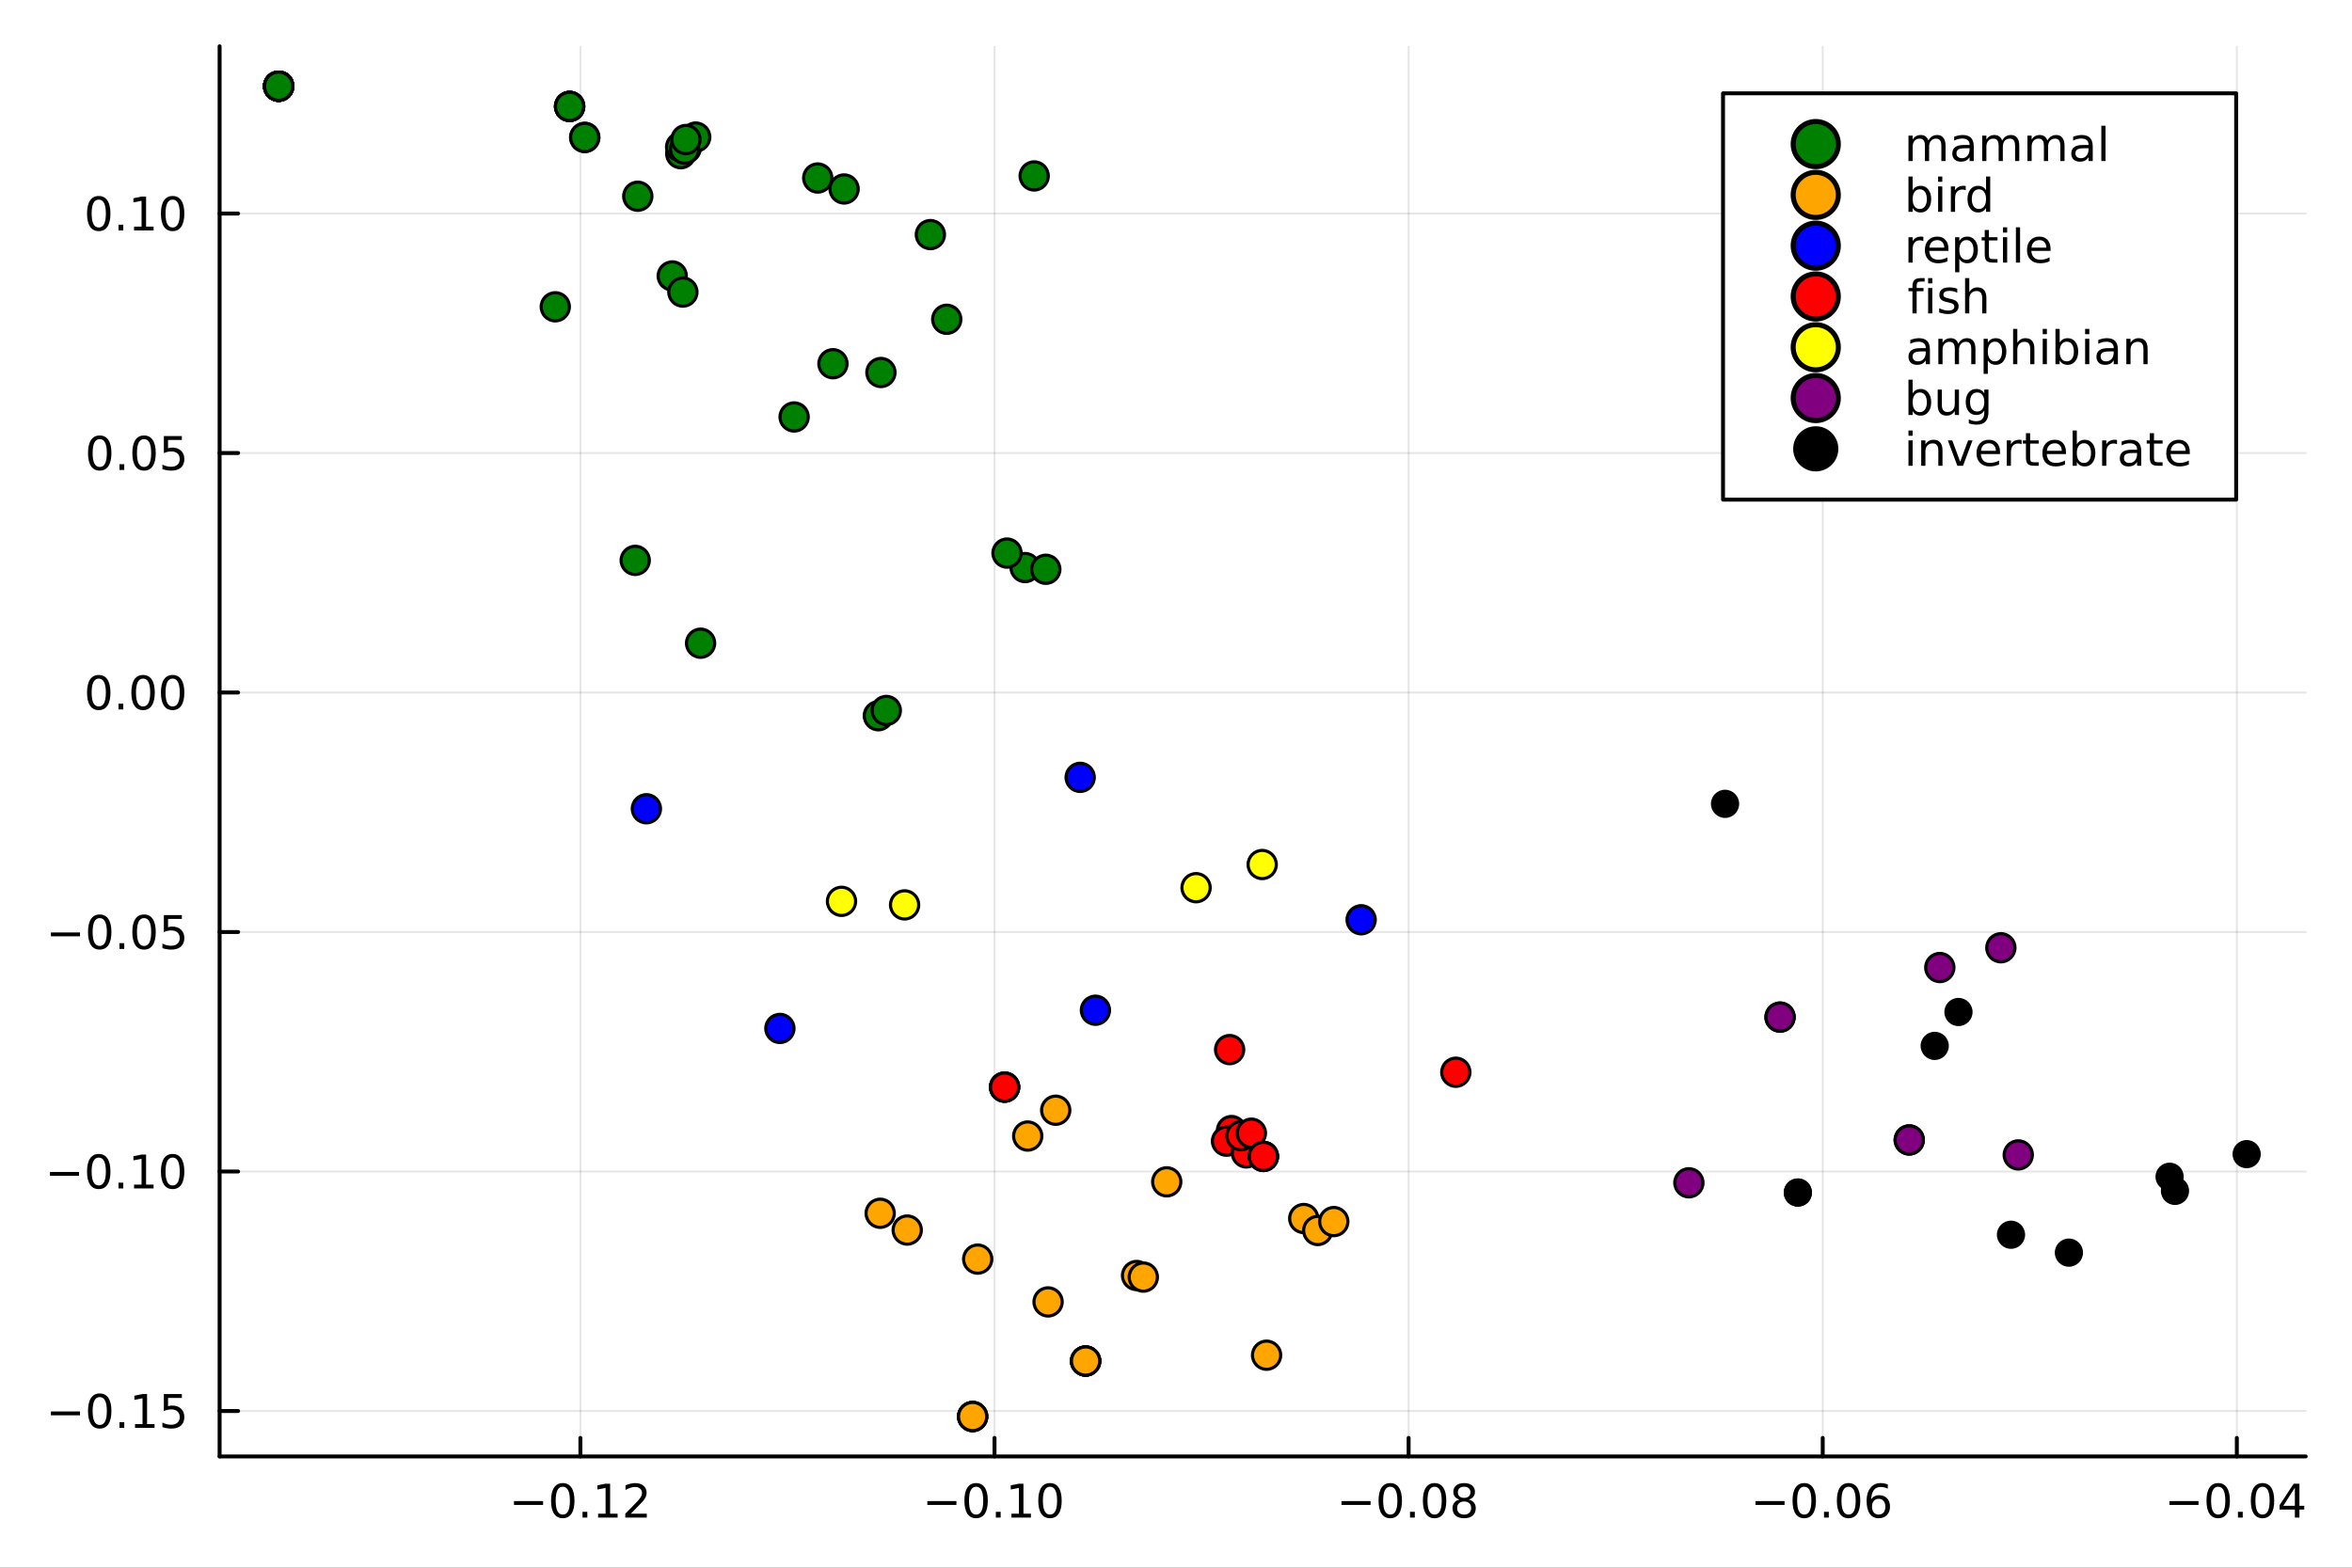 <?xml version="1.0" encoding="utf-8"?>
<svg xmlns="http://www.w3.org/2000/svg" xmlns:xlink="http://www.w3.org/1999/xlink" width="600" height="400" viewBox="0 0 2400 1600">
<rect x="0" y="0" width="2400" height="1600" fill="#333333" stroke="none"/>
<defs>
  <clipPath id="clip480">
    <rect x="0" y="0" width="2400" height="1600"/>
  </clipPath>
</defs>
<path clip-path="url(#clip480)" d="
M0 1600 L2400 1600 L2400 0 L0 0  Z
  " fill="#ffffff" fill-rule="evenodd" fill-opacity="1"/>
<defs>
  <clipPath id="clip481">
    <rect x="480" y="0" width="1681" height="1600"/>
  </clipPath>
</defs>
<path clip-path="url(#clip480)" d="
M224.098 1486.45 L2352.76 1486.45 L2352.76 47.244 L224.098 47.244  Z
  " fill="#ffffff" fill-rule="evenodd" fill-opacity="1"/>
<defs>
  <clipPath id="clip482">
    <rect x="224" y="47" width="2130" height="1440"/>
  </clipPath>
</defs>
<polyline clip-path="url(#clip482)" style="stroke:#000000; stroke-linecap:round; stroke-linejoin:round; stroke-width:2; stroke-opacity:0.1; fill:none" points="
  592.245,1486.45 592.245,47.244 
  "/>
<polyline clip-path="url(#clip482)" style="stroke:#000000; stroke-linecap:round; stroke-linejoin:round; stroke-width:2; stroke-opacity:0.1; fill:none" points="
  1014.81,1486.45 1014.81,47.244 
  "/>
<polyline clip-path="url(#clip482)" style="stroke:#000000; stroke-linecap:round; stroke-linejoin:round; stroke-width:2; stroke-opacity:0.1; fill:none" points="
  1437.37,1486.45 1437.37,47.244 
  "/>
<polyline clip-path="url(#clip482)" style="stroke:#000000; stroke-linecap:round; stroke-linejoin:round; stroke-width:2; stroke-opacity:0.1; fill:none" points="
  1859.93,1486.45 1859.93,47.244 
  "/>
<polyline clip-path="url(#clip482)" style="stroke:#000000; stroke-linecap:round; stroke-linejoin:round; stroke-width:2; stroke-opacity:0.1; fill:none" points="
  2282.49,1486.45 2282.49,47.244 
  "/>
<polyline clip-path="url(#clip480)" style="stroke:#000000; stroke-linecap:round; stroke-linejoin:round; stroke-width:4; stroke-opacity:1; fill:none" points="
  224.098,1486.45 2352.76,1486.45 
  "/>
<polyline clip-path="url(#clip480)" style="stroke:#000000; stroke-linecap:round; stroke-linejoin:round; stroke-width:4; stroke-opacity:1; fill:none" points="
  592.245,1486.45 592.245,1467.55 
  "/>
<polyline clip-path="url(#clip480)" style="stroke:#000000; stroke-linecap:round; stroke-linejoin:round; stroke-width:4; stroke-opacity:1; fill:none" points="
  1014.81,1486.45 1014.81,1467.55 
  "/>
<polyline clip-path="url(#clip480)" style="stroke:#000000; stroke-linecap:round; stroke-linejoin:round; stroke-width:4; stroke-opacity:1; fill:none" points="
  1437.37,1486.45 1437.37,1467.55 
  "/>
<polyline clip-path="url(#clip480)" style="stroke:#000000; stroke-linecap:round; stroke-linejoin:round; stroke-width:4; stroke-opacity:1; fill:none" points="
  1859.93,1486.45 1859.93,1467.55 
  "/>
<polyline clip-path="url(#clip480)" style="stroke:#000000; stroke-linecap:round; stroke-linejoin:round; stroke-width:4; stroke-opacity:1; fill:none" points="
  2282.49,1486.45 2282.49,1467.55 
  "/>
<path clip-path="url(#clip480)" d="M524.491 1532.02 L554.167 1532.02 L554.167 1535.95 L524.491 1535.95 L524.491 1532.02 Z" fill="#000000" fill-rule="evenodd" fill-opacity="1" /><path clip-path="url(#clip480)" d="M574.259 1517.37 Q570.648 1517.37 568.82 1520.93 Q567.014 1524.47 567.014 1531.6 Q567.014 1538.71 568.82 1542.27 Q570.648 1545.82 574.259 1545.82 Q577.894 1545.82 579.699 1542.27 Q581.528 1538.71 581.528 1531.6 Q581.528 1524.47 579.699 1520.93 Q577.894 1517.37 574.259 1517.37 M574.259 1513.66 Q580.069 1513.66 583.125 1518.27 Q586.204 1522.85 586.204 1531.6 Q586.204 1540.33 583.125 1544.94 Q580.069 1549.52 574.259 1549.52 Q568.449 1549.52 565.37 1544.94 Q562.315 1540.33 562.315 1531.6 Q562.315 1522.85 565.37 1518.27 Q568.449 1513.66 574.259 1513.66 Z" fill="#000000" fill-rule="evenodd" fill-opacity="1" /><path clip-path="url(#clip480)" d="M594.421 1542.97 L599.305 1542.97 L599.305 1548.85 L594.421 1548.85 L594.421 1542.97 Z" fill="#000000" fill-rule="evenodd" fill-opacity="1" /><path clip-path="url(#clip480)" d="M610.301 1544.91 L617.94 1544.91 L617.94 1518.55 L609.629 1520.21 L609.629 1515.95 L617.893 1514.29 L622.569 1514.29 L622.569 1544.91 L630.208 1544.91 L630.208 1548.85 L610.301 1548.85 L610.301 1544.91 Z" fill="#000000" fill-rule="evenodd" fill-opacity="1" /><path clip-path="url(#clip480)" d="M643.68 1544.91 L660 1544.91 L660 1548.85 L638.055 1548.85 L638.055 1544.91 Q640.717 1542.16 645.301 1537.53 Q649.907 1532.88 651.088 1531.53 Q653.333 1529.01 654.213 1527.27 Q655.115 1525.51 655.115 1523.82 Q655.115 1521.07 653.171 1519.33 Q651.25 1517.6 648.148 1517.6 Q645.949 1517.6 643.495 1518.36 Q641.065 1519.13 638.287 1520.68 L638.287 1515.95 Q641.111 1514.82 643.564 1514.24 Q646.018 1513.66 648.055 1513.66 Q653.426 1513.66 656.62 1516.35 Q659.814 1519.03 659.814 1523.52 Q659.814 1525.65 659.004 1527.57 Q658.217 1529.47 656.111 1532.07 Q655.532 1532.74 652.43 1535.95 Q649.328 1539.15 643.68 1544.91 Z" fill="#000000" fill-rule="evenodd" fill-opacity="1" /><path clip-path="url(#clip480)" d="M946.254 1532.02 L975.93 1532.02 L975.93 1535.95 L946.254 1535.95 L946.254 1532.02 Z" fill="#000000" fill-rule="evenodd" fill-opacity="1" /><path clip-path="url(#clip480)" d="M996.022 1517.37 Q992.411 1517.37 990.582 1520.93 Q988.777 1524.47 988.777 1531.6 Q988.777 1538.71 990.582 1542.27 Q992.411 1545.82 996.022 1545.82 Q999.656 1545.82 1001.46 1542.27 Q1003.29 1538.71 1003.29 1531.6 Q1003.29 1524.47 1001.46 1520.93 Q999.656 1517.37 996.022 1517.37 M996.022 1513.66 Q1001.83 1513.66 1004.89 1518.27 Q1007.97 1522.85 1007.97 1531.6 Q1007.97 1540.33 1004.89 1544.94 Q1001.83 1549.52 996.022 1549.52 Q990.212 1549.52 987.133 1544.94 Q984.078 1540.33 984.078 1531.6 Q984.078 1522.85 987.133 1518.27 Q990.212 1513.66 996.022 1513.66 Z" fill="#000000" fill-rule="evenodd" fill-opacity="1" /><path clip-path="url(#clip480)" d="M1016.18 1542.97 L1021.07 1542.97 L1021.07 1548.85 L1016.18 1548.85 L1016.18 1542.97 Z" fill="#000000" fill-rule="evenodd" fill-opacity="1" /><path clip-path="url(#clip480)" d="M1032.06 1544.91 L1039.7 1544.91 L1039.7 1518.55 L1031.39 1520.21 L1031.39 1515.95 L1039.66 1514.29 L1044.33 1514.29 L1044.33 1544.91 L1051.97 1544.91 L1051.97 1548.85 L1032.06 1548.85 L1032.06 1544.91 Z" fill="#000000" fill-rule="evenodd" fill-opacity="1" /><path clip-path="url(#clip480)" d="M1071.42 1517.37 Q1067.8 1517.37 1065.98 1520.93 Q1064.17 1524.47 1064.17 1531.6 Q1064.17 1538.71 1065.98 1542.27 Q1067.8 1545.82 1071.42 1545.82 Q1075.05 1545.82 1076.85 1542.27 Q1078.68 1538.71 1078.68 1531.6 Q1078.68 1524.47 1076.85 1520.93 Q1075.05 1517.37 1071.42 1517.37 M1071.42 1513.66 Q1077.23 1513.66 1080.28 1518.27 Q1083.36 1522.85 1083.36 1531.6 Q1083.36 1540.33 1080.28 1544.94 Q1077.23 1549.52 1071.42 1549.52 Q1065.6 1549.52 1062.53 1544.94 Q1059.47 1540.33 1059.47 1531.6 Q1059.47 1522.85 1062.53 1518.27 Q1065.6 1513.66 1071.42 1513.66 Z" fill="#000000" fill-rule="evenodd" fill-opacity="1" /><path clip-path="url(#clip480)" d="M1368.86 1532.02 L1398.54 1532.02 L1398.54 1535.95 L1368.86 1535.95 L1368.86 1532.02 Z" fill="#000000" fill-rule="evenodd" fill-opacity="1" /><path clip-path="url(#clip480)" d="M1418.63 1517.37 Q1415.02 1517.37 1413.19 1520.93 Q1411.38 1524.47 1411.38 1531.6 Q1411.38 1538.71 1413.19 1542.27 Q1415.02 1545.82 1418.63 1545.82 Q1422.26 1545.82 1424.07 1542.27 Q1425.9 1538.71 1425.9 1531.6 Q1425.9 1524.47 1424.07 1520.93 Q1422.26 1517.37 1418.63 1517.37 M1418.63 1513.66 Q1424.44 1513.66 1427.5 1518.27 Q1430.57 1522.85 1430.57 1531.6 Q1430.57 1540.33 1427.5 1544.94 Q1424.44 1549.52 1418.63 1549.52 Q1412.82 1549.52 1409.74 1544.94 Q1406.69 1540.33 1406.69 1531.6 Q1406.69 1522.85 1409.74 1518.27 Q1412.82 1513.66 1418.63 1513.66 Z" fill="#000000" fill-rule="evenodd" fill-opacity="1" /><path clip-path="url(#clip480)" d="M1438.79 1542.97 L1443.68 1542.97 L1443.68 1548.85 L1438.79 1548.85 L1438.79 1542.97 Z" fill="#000000" fill-rule="evenodd" fill-opacity="1" /><path clip-path="url(#clip480)" d="M1463.86 1517.37 Q1460.25 1517.37 1458.42 1520.93 Q1456.62 1524.47 1456.62 1531.6 Q1456.62 1538.71 1458.42 1542.27 Q1460.25 1545.82 1463.86 1545.82 Q1467.5 1545.82 1469.3 1542.27 Q1471.13 1538.71 1471.13 1531.6 Q1471.13 1524.47 1469.3 1520.93 Q1467.5 1517.37 1463.86 1517.37 M1463.86 1513.66 Q1469.67 1513.66 1472.73 1518.27 Q1475.81 1522.85 1475.81 1531.6 Q1475.81 1540.33 1472.73 1544.94 Q1469.67 1549.52 1463.86 1549.52 Q1458.05 1549.52 1454.97 1544.94 Q1451.92 1540.33 1451.92 1531.6 Q1451.92 1522.85 1454.97 1518.27 Q1458.05 1513.66 1463.86 1513.66 Z" fill="#000000" fill-rule="evenodd" fill-opacity="1" /><path clip-path="url(#clip480)" d="M1494.02 1532.44 Q1490.69 1532.44 1488.77 1534.22 Q1486.87 1536 1486.87 1539.13 Q1486.87 1542.25 1488.77 1544.03 Q1490.69 1545.82 1494.02 1545.82 Q1497.36 1545.82 1499.28 1544.03 Q1501.2 1542.23 1501.2 1539.13 Q1501.2 1536 1499.28 1534.22 Q1497.38 1532.44 1494.02 1532.44 M1489.35 1530.45 Q1486.34 1529.7 1484.65 1527.64 Q1482.98 1525.58 1482.98 1522.62 Q1482.98 1518.48 1485.92 1516.07 Q1488.88 1513.66 1494.02 1513.66 Q1499.18 1513.66 1502.12 1516.07 Q1505.06 1518.48 1505.06 1522.62 Q1505.06 1525.58 1503.37 1527.64 Q1501.71 1529.7 1498.72 1530.45 Q1502.1 1531.23 1503.98 1533.52 Q1505.87 1535.82 1505.87 1539.13 Q1505.87 1544.15 1502.8 1546.83 Q1499.74 1549.52 1494.02 1549.52 Q1488.31 1549.52 1485.23 1546.83 Q1482.17 1544.15 1482.17 1539.13 Q1482.17 1535.82 1484.07 1533.52 Q1485.97 1531.23 1489.35 1530.45 M1487.63 1523.06 Q1487.63 1525.75 1489.3 1527.25 Q1490.99 1528.76 1494.02 1528.76 Q1497.03 1528.76 1498.72 1527.25 Q1500.43 1525.75 1500.43 1523.06 Q1500.43 1520.38 1498.72 1518.87 Q1497.03 1517.37 1494.02 1517.37 Q1490.99 1517.37 1489.3 1518.87 Q1487.63 1520.38 1487.63 1523.06 Z" fill="#000000" fill-rule="evenodd" fill-opacity="1" /><path clip-path="url(#clip480)" d="M1791.3 1532.02 L1820.97 1532.02 L1820.97 1535.95 L1791.3 1535.95 L1791.3 1532.02 Z" fill="#000000" fill-rule="evenodd" fill-opacity="1" /><path clip-path="url(#clip480)" d="M1841.06 1517.37 Q1837.45 1517.37 1835.62 1520.93 Q1833.82 1524.47 1833.82 1531.6 Q1833.82 1538.71 1835.62 1542.27 Q1837.45 1545.82 1841.06 1545.82 Q1844.7 1545.82 1846.5 1542.27 Q1848.33 1538.71 1848.33 1531.6 Q1848.33 1524.47 1846.5 1520.93 Q1844.7 1517.37 1841.06 1517.37 M1841.06 1513.66 Q1846.87 1513.66 1849.93 1518.27 Q1853.01 1522.85 1853.01 1531.6 Q1853.01 1540.33 1849.93 1544.94 Q1846.87 1549.52 1841.06 1549.52 Q1835.25 1549.52 1832.17 1544.94 Q1829.12 1540.33 1829.12 1531.6 Q1829.12 1522.85 1832.17 1518.27 Q1835.25 1513.66 1841.06 1513.66 Z" fill="#000000" fill-rule="evenodd" fill-opacity="1" /><path clip-path="url(#clip480)" d="M1861.23 1542.97 L1866.11 1542.97 L1866.11 1548.85 L1861.23 1548.85 L1861.23 1542.97 Z" fill="#000000" fill-rule="evenodd" fill-opacity="1" /><path clip-path="url(#clip480)" d="M1886.29 1517.37 Q1882.68 1517.37 1880.86 1520.93 Q1879.05 1524.47 1879.05 1531.6 Q1879.05 1538.71 1880.86 1542.27 Q1882.68 1545.82 1886.29 1545.82 Q1889.93 1545.82 1891.73 1542.27 Q1893.56 1538.71 1893.56 1531.6 Q1893.56 1524.47 1891.73 1520.93 Q1889.93 1517.37 1886.29 1517.37 M1886.29 1513.66 Q1892.11 1513.66 1895.16 1518.27 Q1898.24 1522.85 1898.24 1531.6 Q1898.24 1540.33 1895.16 1544.94 Q1892.11 1549.52 1886.29 1549.52 Q1880.48 1549.52 1877.41 1544.94 Q1874.35 1540.33 1874.35 1531.6 Q1874.35 1522.85 1877.41 1518.27 Q1880.48 1513.66 1886.29 1513.66 Z" fill="#000000" fill-rule="evenodd" fill-opacity="1" /><path clip-path="url(#clip480)" d="M1917.04 1529.7 Q1913.89 1529.7 1912.04 1531.86 Q1910.21 1534.01 1910.21 1537.76 Q1910.21 1541.49 1912.04 1543.66 Q1913.89 1545.82 1917.04 1545.82 Q1920.18 1545.82 1922.01 1543.66 Q1923.86 1541.49 1923.86 1537.76 Q1923.86 1534.01 1922.01 1531.86 Q1920.18 1529.7 1917.04 1529.7 M1926.32 1515.05 L1926.32 1519.31 Q1924.56 1518.48 1922.75 1518.04 Q1920.97 1517.6 1919.21 1517.6 Q1914.58 1517.6 1912.13 1520.72 Q1909.7 1523.85 1909.35 1530.17 Q1910.72 1528.15 1912.78 1527.09 Q1914.84 1526 1917.31 1526 Q1922.52 1526 1925.53 1529.17 Q1928.56 1532.32 1928.56 1537.76 Q1928.56 1543.08 1925.42 1546.3 Q1922.27 1549.52 1917.04 1549.52 Q1911.04 1549.52 1907.87 1544.94 Q1904.7 1540.33 1904.7 1531.6 Q1904.7 1523.41 1908.59 1518.55 Q1912.48 1513.66 1919.03 1513.66 Q1920.79 1513.66 1922.57 1514.01 Q1924.37 1514.36 1926.32 1515.05 Z" fill="#000000" fill-rule="evenodd" fill-opacity="1" /><path clip-path="url(#clip480)" d="M2213.69 1532.02 L2243.37 1532.02 L2243.37 1535.95 L2213.69 1535.95 L2213.69 1532.02 Z" fill="#000000" fill-rule="evenodd" fill-opacity="1" /><path clip-path="url(#clip480)" d="M2263.46 1517.37 Q2259.85 1517.37 2258.02 1520.93 Q2256.22 1524.47 2256.22 1531.6 Q2256.22 1538.71 2258.02 1542.27 Q2259.85 1545.82 2263.46 1545.82 Q2267.1 1545.82 2268.9 1542.27 Q2270.73 1538.71 2270.73 1531.6 Q2270.73 1524.47 2268.9 1520.93 Q2267.1 1517.37 2263.46 1517.37 M2263.46 1513.66 Q2269.27 1513.66 2272.33 1518.27 Q2275.41 1522.85 2275.41 1531.6 Q2275.41 1540.33 2272.33 1544.94 Q2269.27 1549.52 2263.46 1549.52 Q2257.65 1549.52 2254.57 1544.94 Q2251.52 1540.33 2251.52 1531.6 Q2251.52 1522.85 2254.57 1518.27 Q2257.65 1513.66 2263.46 1513.66 Z" fill="#000000" fill-rule="evenodd" fill-opacity="1" /><path clip-path="url(#clip480)" d="M2283.62 1542.97 L2288.51 1542.97 L2288.51 1548.85 L2283.62 1548.85 L2283.62 1542.97 Z" fill="#000000" fill-rule="evenodd" fill-opacity="1" /><path clip-path="url(#clip480)" d="M2308.69 1517.37 Q2305.08 1517.37 2303.25 1520.93 Q2301.45 1524.47 2301.45 1531.6 Q2301.45 1538.71 2303.25 1542.27 Q2305.08 1545.82 2308.69 1545.82 Q2312.33 1545.82 2314.13 1542.27 Q2315.96 1538.71 2315.96 1531.6 Q2315.96 1524.47 2314.13 1520.93 Q2312.33 1517.37 2308.69 1517.37 M2308.69 1513.66 Q2314.5 1513.66 2317.56 1518.27 Q2320.64 1522.85 2320.64 1531.6 Q2320.64 1540.33 2317.56 1544.94 Q2314.5 1549.52 2308.69 1549.52 Q2302.88 1549.52 2299.81 1544.94 Q2296.75 1540.33 2296.75 1531.6 Q2296.75 1522.85 2299.81 1518.27 Q2302.88 1513.66 2308.69 1513.66 Z" fill="#000000" fill-rule="evenodd" fill-opacity="1" /><path clip-path="url(#clip480)" d="M2341.7 1518.36 L2329.9 1536.81 L2341.7 1536.81 L2341.7 1518.36 M2340.48 1514.29 L2346.36 1514.29 L2346.36 1536.81 L2351.29 1536.81 L2351.29 1540.7 L2346.36 1540.7 L2346.36 1548.85 L2341.7 1548.85 L2341.7 1540.7 L2326.1 1540.7 L2326.1 1536.19 L2340.48 1514.29 Z" fill="#000000" fill-rule="evenodd" fill-opacity="1" /><polyline clip-path="url(#clip482)" style="stroke:#000000; stroke-linecap:round; stroke-linejoin:round; stroke-width:2; stroke-opacity:0.1; fill:none" points="
  224.098,1440.09 2352.76,1440.09 
  "/>
<polyline clip-path="url(#clip482)" style="stroke:#000000; stroke-linecap:round; stroke-linejoin:round; stroke-width:2; stroke-opacity:0.1; fill:none" points="
  224.098,1195.66 2352.76,1195.66 
  "/>
<polyline clip-path="url(#clip482)" style="stroke:#000000; stroke-linecap:round; stroke-linejoin:round; stroke-width:2; stroke-opacity:0.1; fill:none" points="
  224.098,951.226 2352.76,951.226 
  "/>
<polyline clip-path="url(#clip482)" style="stroke:#000000; stroke-linecap:round; stroke-linejoin:round; stroke-width:2; stroke-opacity:0.1; fill:none" points="
  224.098,706.797 2352.76,706.797 
  "/>
<polyline clip-path="url(#clip482)" style="stroke:#000000; stroke-linecap:round; stroke-linejoin:round; stroke-width:2; stroke-opacity:0.1; fill:none" points="
  224.098,462.368 2352.76,462.368 
  "/>
<polyline clip-path="url(#clip482)" style="stroke:#000000; stroke-linecap:round; stroke-linejoin:round; stroke-width:2; stroke-opacity:0.1; fill:none" points="
  224.098,217.938 2352.76,217.938 
  "/>
<polyline clip-path="url(#clip480)" style="stroke:#000000; stroke-linecap:round; stroke-linejoin:round; stroke-width:4; stroke-opacity:1; fill:none" points="
  224.098,1486.45 224.098,47.244 
  "/>
<polyline clip-path="url(#clip480)" style="stroke:#000000; stroke-linecap:round; stroke-linejoin:round; stroke-width:4; stroke-opacity:1; fill:none" points="
  224.098,1440.09 242.996,1440.09 
  "/>
<polyline clip-path="url(#clip480)" style="stroke:#000000; stroke-linecap:round; stroke-linejoin:round; stroke-width:4; stroke-opacity:1; fill:none" points="
  224.098,1195.66 242.996,1195.66 
  "/>
<polyline clip-path="url(#clip480)" style="stroke:#000000; stroke-linecap:round; stroke-linejoin:round; stroke-width:4; stroke-opacity:1; fill:none" points="
  224.098,951.226 242.996,951.226 
  "/>
<polyline clip-path="url(#clip480)" style="stroke:#000000; stroke-linecap:round; stroke-linejoin:round; stroke-width:4; stroke-opacity:1; fill:none" points="
  224.098,706.797 242.996,706.797 
  "/>
<polyline clip-path="url(#clip480)" style="stroke:#000000; stroke-linecap:round; stroke-linejoin:round; stroke-width:4; stroke-opacity:1; fill:none" points="
  224.098,462.368 242.996,462.368 
  "/>
<polyline clip-path="url(#clip480)" style="stroke:#000000; stroke-linecap:round; stroke-linejoin:round; stroke-width:4; stroke-opacity:1; fill:none" points="
  224.098,217.938 242.996,217.938 
  "/>
<path clip-path="url(#clip480)" d="M51.987 1440.54 L81.663 1440.54 L81.663 1444.47 L51.987 1444.47 L51.987 1440.54 Z" fill="#000000" fill-rule="evenodd" fill-opacity="1" /><path clip-path="url(#clip480)" d="M101.756 1425.88 Q98.145 1425.88 96.316 1429.45 Q94.51 1432.99 94.51 1440.12 Q94.51 1447.23 96.316 1450.79 Q98.145 1454.33 101.756 1454.33 Q105.39 1454.33 107.196 1450.79 Q109.024 1447.23 109.024 1440.12 Q109.024 1432.99 107.196 1429.45 Q105.39 1425.88 101.756 1425.88 M101.756 1422.18 Q107.566 1422.18 110.621 1426.79 Q113.7 1431.37 113.7 1440.12 Q113.7 1448.85 110.621 1453.45 Q107.566 1458.04 101.756 1458.04 Q95.946 1458.04 92.867 1453.45 Q89.811 1448.85 89.811 1440.12 Q89.811 1431.37 92.867 1426.79 Q95.946 1422.18 101.756 1422.18 Z" fill="#000000" fill-rule="evenodd" fill-opacity="1" /><path clip-path="url(#clip480)" d="M121.918 1451.49 L126.802 1451.49 L126.802 1457.37 L121.918 1457.37 L121.918 1451.49 Z" fill="#000000" fill-rule="evenodd" fill-opacity="1" /><path clip-path="url(#clip480)" d="M137.797 1453.43 L145.436 1453.43 L145.436 1427.06 L137.126 1428.73 L137.126 1424.47 L145.39 1422.81 L150.066 1422.81 L150.066 1453.43 L157.705 1453.43 L157.705 1457.37 L137.797 1457.37 L137.797 1453.43 Z" fill="#000000" fill-rule="evenodd" fill-opacity="1" /><path clip-path="url(#clip480)" d="M167.195 1422.81 L185.552 1422.81 L185.552 1426.74 L171.478 1426.74 L171.478 1435.21 Q172.496 1434.87 173.515 1434.7 Q174.533 1434.52 175.552 1434.52 Q181.339 1434.52 184.718 1437.69 Q188.098 1440.86 188.098 1446.28 Q188.098 1451.86 184.626 1454.96 Q181.153 1458.04 174.834 1458.04 Q172.658 1458.04 170.39 1457.67 Q168.144 1457.3 165.737 1456.56 L165.737 1451.86 Q167.82 1452.99 170.042 1453.55 Q172.265 1454.1 174.741 1454.1 Q178.746 1454.1 181.084 1451.99 Q183.422 1449.89 183.422 1446.28 Q183.422 1442.67 181.084 1440.56 Q178.746 1438.45 174.741 1438.45 Q172.866 1438.45 170.991 1438.87 Q169.14 1439.29 167.195 1440.17 L167.195 1422.81 Z" fill="#000000" fill-rule="evenodd" fill-opacity="1" /><path clip-path="url(#clip480)" d="M50.992 1196.11 L80.668 1196.11 L80.668 1200.04 L50.992 1200.04 L50.992 1196.11 Z" fill="#000000" fill-rule="evenodd" fill-opacity="1" /><path clip-path="url(#clip480)" d="M100.76 1181.45 Q97.149 1181.45 95.321 1185.02 Q93.515 1188.56 93.515 1195.69 Q93.515 1202.8 95.321 1206.36 Q97.149 1209.9 100.76 1209.9 Q104.395 1209.9 106.2 1206.36 Q108.029 1202.8 108.029 1195.69 Q108.029 1188.56 106.2 1185.02 Q104.395 1181.45 100.76 1181.45 M100.76 1177.75 Q106.571 1177.75 109.626 1182.36 Q112.705 1186.94 112.705 1195.69 Q112.705 1204.42 109.626 1209.02 Q106.571 1213.61 100.76 1213.61 Q94.95 1213.61 91.871 1209.02 Q88.816 1204.42 88.816 1195.69 Q88.816 1186.94 91.871 1182.36 Q94.95 1177.75 100.76 1177.75 Z" fill="#000000" fill-rule="evenodd" fill-opacity="1" /><path clip-path="url(#clip480)" d="M120.922 1207.06 L125.807 1207.06 L125.807 1212.94 L120.922 1212.94 L120.922 1207.06 Z" fill="#000000" fill-rule="evenodd" fill-opacity="1" /><path clip-path="url(#clip480)" d="M136.802 1209 L144.441 1209 L144.441 1182.64 L136.131 1184.3 L136.131 1180.04 L144.394 1178.38 L149.07 1178.38 L149.07 1209 L156.709 1209 L156.709 1212.94 L136.802 1212.94 L136.802 1209 Z" fill="#000000" fill-rule="evenodd" fill-opacity="1" /><path clip-path="url(#clip480)" d="M176.153 1181.45 Q172.542 1181.45 170.714 1185.02 Q168.908 1188.56 168.908 1195.69 Q168.908 1202.8 170.714 1206.36 Q172.542 1209.9 176.153 1209.9 Q179.788 1209.9 181.593 1206.36 Q183.422 1202.8 183.422 1195.69 Q183.422 1188.56 181.593 1185.02 Q179.788 1181.45 176.153 1181.45 M176.153 1177.75 Q181.964 1177.75 185.019 1182.36 Q188.098 1186.94 188.098 1195.69 Q188.098 1204.42 185.019 1209.02 Q181.964 1213.61 176.153 1213.61 Q170.343 1213.61 167.265 1209.02 Q164.209 1204.42 164.209 1195.69 Q164.209 1186.94 167.265 1182.36 Q170.343 1177.75 176.153 1177.75 Z" fill="#000000" fill-rule="evenodd" fill-opacity="1" /><path clip-path="url(#clip480)" d="M51.987 951.678 L81.663 951.678 L81.663 955.613 L51.987 955.613 L51.987 951.678 Z" fill="#000000" fill-rule="evenodd" fill-opacity="1" /><path clip-path="url(#clip480)" d="M101.756 937.025 Q98.145 937.025 96.316 940.59 Q94.51 944.132 94.51 951.261 Q94.51 958.368 96.316 961.932 Q98.145 965.474 101.756 965.474 Q105.39 965.474 107.196 961.932 Q109.024 958.368 109.024 951.261 Q109.024 944.132 107.196 940.59 Q105.39 937.025 101.756 937.025 M101.756 933.321 Q107.566 933.321 110.621 937.928 Q113.7 942.511 113.7 951.261 Q113.7 959.988 110.621 964.594 Q107.566 969.178 101.756 969.178 Q95.946 969.178 92.867 964.594 Q89.811 959.988 89.811 951.261 Q89.811 942.511 92.867 937.928 Q95.946 933.321 101.756 933.321 Z" fill="#000000" fill-rule="evenodd" fill-opacity="1" /><path clip-path="url(#clip480)" d="M121.918 962.627 L126.802 962.627 L126.802 968.506 L121.918 968.506 L121.918 962.627 Z" fill="#000000" fill-rule="evenodd" fill-opacity="1" /><path clip-path="url(#clip480)" d="M146.987 937.025 Q143.376 937.025 141.547 940.59 Q139.742 944.132 139.742 951.261 Q139.742 958.368 141.547 961.932 Q143.376 965.474 146.987 965.474 Q150.621 965.474 152.427 961.932 Q154.255 958.368 154.255 951.261 Q154.255 944.132 152.427 940.59 Q150.621 937.025 146.987 937.025 M146.987 933.321 Q152.797 933.321 155.853 937.928 Q158.931 942.511 158.931 951.261 Q158.931 959.988 155.853 964.594 Q152.797 969.178 146.987 969.178 Q141.177 969.178 138.098 964.594 Q135.043 959.988 135.043 951.261 Q135.043 942.511 138.098 937.928 Q141.177 933.321 146.987 933.321 Z" fill="#000000" fill-rule="evenodd" fill-opacity="1" /><path clip-path="url(#clip480)" d="M167.195 933.946 L185.552 933.946 L185.552 937.882 L171.478 937.882 L171.478 946.354 Q172.496 946.007 173.515 945.845 Q174.533 945.659 175.552 945.659 Q181.339 945.659 184.718 948.831 Q188.098 952.002 188.098 957.419 Q188.098 962.997 184.626 966.099 Q181.153 969.178 174.834 969.178 Q172.658 969.178 170.39 968.807 Q168.144 968.437 165.737 967.696 L165.737 962.997 Q167.82 964.131 170.042 964.687 Q172.265 965.243 174.741 965.243 Q178.746 965.243 181.084 963.136 Q183.422 961.03 183.422 957.419 Q183.422 953.807 181.084 951.701 Q178.746 949.595 174.741 949.595 Q172.866 949.595 170.991 950.011 Q169.14 950.428 167.195 951.307 L167.195 933.946 Z" fill="#000000" fill-rule="evenodd" fill-opacity="1" /><path clip-path="url(#clip480)" d="M100.76 692.596 Q97.149 692.596 95.321 696.161 Q93.515 699.702 93.515 706.832 Q93.515 713.938 95.321 717.503 Q97.149 721.045 100.76 721.045 Q104.395 721.045 106.2 717.503 Q108.029 713.938 108.029 706.832 Q108.029 699.702 106.2 696.161 Q104.395 692.596 100.76 692.596 M100.76 688.892 Q106.571 688.892 109.626 693.499 Q112.705 698.082 112.705 706.832 Q112.705 715.559 109.626 720.165 Q106.571 724.748 100.76 724.748 Q94.95 724.748 91.871 720.165 Q88.816 715.559 88.816 706.832 Q88.816 698.082 91.871 693.499 Q94.95 688.892 100.76 688.892 Z" fill="#000000" fill-rule="evenodd" fill-opacity="1" /><path clip-path="url(#clip480)" d="M120.922 718.197 L125.807 718.197 L125.807 724.077 L120.922 724.077 L120.922 718.197 Z" fill="#000000" fill-rule="evenodd" fill-opacity="1" /><path clip-path="url(#clip480)" d="M145.992 692.596 Q142.381 692.596 140.552 696.161 Q138.746 699.702 138.746 706.832 Q138.746 713.938 140.552 717.503 Q142.381 721.045 145.992 721.045 Q149.626 721.045 151.431 717.503 Q153.26 713.938 153.26 706.832 Q153.26 699.702 151.431 696.161 Q149.626 692.596 145.992 692.596 M145.992 688.892 Q151.802 688.892 154.857 693.499 Q157.936 698.082 157.936 706.832 Q157.936 715.559 154.857 720.165 Q151.802 724.748 145.992 724.748 Q140.181 724.748 137.103 720.165 Q134.047 715.559 134.047 706.832 Q134.047 698.082 137.103 693.499 Q140.181 688.892 145.992 688.892 Z" fill="#000000" fill-rule="evenodd" fill-opacity="1" /><path clip-path="url(#clip480)" d="M176.153 692.596 Q172.542 692.596 170.714 696.161 Q168.908 699.702 168.908 706.832 Q168.908 713.938 170.714 717.503 Q172.542 721.045 176.153 721.045 Q179.788 721.045 181.593 717.503 Q183.422 713.938 183.422 706.832 Q183.422 699.702 181.593 696.161 Q179.788 692.596 176.153 692.596 M176.153 688.892 Q181.964 688.892 185.019 693.499 Q188.098 698.082 188.098 706.832 Q188.098 715.559 185.019 720.165 Q181.964 724.748 176.153 724.748 Q170.343 724.748 167.265 720.165 Q164.209 715.559 164.209 706.832 Q164.209 698.082 167.265 693.499 Q170.343 688.892 176.153 688.892 Z" fill="#000000" fill-rule="evenodd" fill-opacity="1" /><path clip-path="url(#clip480)" d="M101.756 448.166 Q98.145 448.166 96.316 451.731 Q94.51 455.273 94.51 462.402 Q94.51 469.509 96.316 473.074 Q98.145 476.615 101.756 476.615 Q105.39 476.615 107.196 473.074 Q109.024 469.509 109.024 462.402 Q109.024 455.273 107.196 451.731 Q105.39 448.166 101.756 448.166 M101.756 444.463 Q107.566 444.463 110.621 449.069 Q113.7 453.652 113.7 462.402 Q113.7 471.129 110.621 475.736 Q107.566 480.319 101.756 480.319 Q95.946 480.319 92.867 475.736 Q89.811 471.129 89.811 462.402 Q89.811 453.652 92.867 449.069 Q95.946 444.463 101.756 444.463 Z" fill="#000000" fill-rule="evenodd" fill-opacity="1" /><path clip-path="url(#clip480)" d="M121.918 473.768 L126.802 473.768 L126.802 479.648 L121.918 479.648 L121.918 473.768 Z" fill="#000000" fill-rule="evenodd" fill-opacity="1" /><path clip-path="url(#clip480)" d="M146.987 448.166 Q143.376 448.166 141.547 451.731 Q139.742 455.273 139.742 462.402 Q139.742 469.509 141.547 473.074 Q143.376 476.615 146.987 476.615 Q150.621 476.615 152.427 473.074 Q154.255 469.509 154.255 462.402 Q154.255 455.273 152.427 451.731 Q150.621 448.166 146.987 448.166 M146.987 444.463 Q152.797 444.463 155.853 449.069 Q158.931 453.652 158.931 462.402 Q158.931 471.129 155.853 475.736 Q152.797 480.319 146.987 480.319 Q141.177 480.319 138.098 475.736 Q135.043 471.129 135.043 462.402 Q135.043 453.652 138.098 449.069 Q141.177 444.463 146.987 444.463 Z" fill="#000000" fill-rule="evenodd" fill-opacity="1" /><path clip-path="url(#clip480)" d="M167.195 445.088 L185.552 445.088 L185.552 449.023 L171.478 449.023 L171.478 457.495 Q172.496 457.148 173.515 456.986 Q174.533 456.801 175.552 456.801 Q181.339 456.801 184.718 459.972 Q188.098 463.143 188.098 468.56 Q188.098 474.138 184.626 477.24 Q181.153 480.319 174.834 480.319 Q172.658 480.319 170.39 479.949 Q168.144 479.578 165.737 478.837 L165.737 474.138 Q167.82 475.273 170.042 475.828 Q172.265 476.384 174.741 476.384 Q178.746 476.384 181.084 474.277 Q183.422 472.171 183.422 468.56 Q183.422 464.949 181.084 462.842 Q178.746 460.736 174.741 460.736 Q172.866 460.736 170.991 461.152 Q169.14 461.569 167.195 462.449 L167.195 445.088 Z" fill="#000000" fill-rule="evenodd" fill-opacity="1" /><path clip-path="url(#clip480)" d="M100.76 203.737 Q97.149 203.737 95.321 207.302 Q93.515 210.843 93.515 217.973 Q93.515 225.079 95.321 228.644 Q97.149 232.186 100.76 232.186 Q104.395 232.186 106.2 228.644 Q108.029 225.079 108.029 217.973 Q108.029 210.843 106.2 207.302 Q104.395 203.737 100.76 203.737 M100.76 200.033 Q106.571 200.033 109.626 204.64 Q112.705 209.223 112.705 217.973 Q112.705 226.7 109.626 231.306 Q106.571 235.89 100.76 235.89 Q94.95 235.89 91.871 231.306 Q88.816 226.7 88.816 217.973 Q88.816 209.223 91.871 204.64 Q94.95 200.033 100.76 200.033 Z" fill="#000000" fill-rule="evenodd" fill-opacity="1" /><path clip-path="url(#clip480)" d="M120.922 229.339 L125.807 229.339 L125.807 235.218 L120.922 235.218 L120.922 229.339 Z" fill="#000000" fill-rule="evenodd" fill-opacity="1" /><path clip-path="url(#clip480)" d="M136.802 231.283 L144.441 231.283 L144.441 204.918 L136.131 206.584 L136.131 202.325 L144.394 200.658 L149.07 200.658 L149.07 231.283 L156.709 231.283 L156.709 235.218 L136.802 235.218 L136.802 231.283 Z" fill="#000000" fill-rule="evenodd" fill-opacity="1" /><path clip-path="url(#clip480)" d="M176.153 203.737 Q172.542 203.737 170.714 207.302 Q168.908 210.843 168.908 217.973 Q168.908 225.079 170.714 228.644 Q172.542 232.186 176.153 232.186 Q179.788 232.186 181.593 228.644 Q183.422 225.079 183.422 217.973 Q183.422 210.843 181.593 207.302 Q179.788 203.737 176.153 203.737 M176.153 200.033 Q181.964 200.033 185.019 204.64 Q188.098 209.223 188.098 217.973 Q188.098 226.7 185.019 231.306 Q181.964 235.89 176.153 235.89 Q170.343 235.89 167.265 231.306 Q164.209 226.7 164.209 217.973 Q164.209 209.223 167.265 204.64 Q170.343 200.033 176.153 200.033 Z" fill="#000000" fill-rule="evenodd" fill-opacity="1" /><circle clip-path="url(#clip482)" cx="834.425" cy="181.671" r="14.4" fill="#008000" fill-rule="evenodd" fill-opacity="1" stroke="#000000" stroke-opacity="1" stroke-width="3.2"/>
<circle clip-path="url(#clip482)" cx="700.187" cy="151.275" r="14.4" fill="#008000" fill-rule="evenodd" fill-opacity="1" stroke="#000000" stroke-opacity="1" stroke-width="3.2"/>
<circle clip-path="url(#clip482)" cx="861.322" cy="192.868" r="14.4" fill="#008000" fill-rule="evenodd" fill-opacity="1" stroke="#000000" stroke-opacity="1" stroke-width="3.2"/>
<circle clip-path="url(#clip482)" cx="284.343" cy="87.976" r="14.4" fill="#008000" fill-rule="evenodd" fill-opacity="1" stroke="#000000" stroke-opacity="1" stroke-width="3.2"/>
<circle clip-path="url(#clip482)" cx="694.667" cy="156.876" r="14.4" fill="#008000" fill-rule="evenodd" fill-opacity="1" stroke="#000000" stroke-opacity="1" stroke-width="3.2"/>
<circle clip-path="url(#clip482)" cx="581.246" cy="108.619" r="14.4" fill="#008000" fill-rule="evenodd" fill-opacity="1" stroke="#000000" stroke-opacity="1" stroke-width="3.2"/>
<circle clip-path="url(#clip482)" cx="1055.29" cy="179.56" r="14.4" fill="#008000" fill-rule="evenodd" fill-opacity="1" stroke="#000000" stroke-opacity="1" stroke-width="3.2"/>
<circle clip-path="url(#clip482)" cx="284.343" cy="87.976" r="14.4" fill="#008000" fill-rule="evenodd" fill-opacity="1" stroke="#000000" stroke-opacity="1" stroke-width="3.2"/>
<circle clip-path="url(#clip482)" cx="709.912" cy="139.889" r="14.4" fill="#008000" fill-rule="evenodd" fill-opacity="1" stroke="#000000" stroke-opacity="1" stroke-width="3.2"/>
<circle clip-path="url(#clip482)" cx="896.274" cy="730.485" r="14.4" fill="#008000" fill-rule="evenodd" fill-opacity="1" stroke="#000000" stroke-opacity="1" stroke-width="3.2"/>
<circle clip-path="url(#clip482)" cx="694.54" cy="149.945" r="14.4" fill="#008000" fill-rule="evenodd" fill-opacity="1" stroke="#000000" stroke-opacity="1" stroke-width="3.2"/>
<circle clip-path="url(#clip482)" cx="1046.04" cy="579.275" r="14.4" fill="#008000" fill-rule="evenodd" fill-opacity="1" stroke="#000000" stroke-opacity="1" stroke-width="3.2"/>
<circle clip-path="url(#clip482)" cx="698.608" cy="152.169" r="14.4" fill="#008000" fill-rule="evenodd" fill-opacity="1" stroke="#000000" stroke-opacity="1" stroke-width="3.2"/>
<circle clip-path="url(#clip482)" cx="898.896" cy="380.172" r="14.4" fill="#008000" fill-rule="evenodd" fill-opacity="1" stroke="#000000" stroke-opacity="1" stroke-width="3.2"/>
<circle clip-path="url(#clip482)" cx="581.246" cy="108.619" r="14.4" fill="#008000" fill-rule="evenodd" fill-opacity="1" stroke="#000000" stroke-opacity="1" stroke-width="3.2"/>
<circle clip-path="url(#clip482)" cx="966.063" cy="325.869" r="14.4" fill="#008000" fill-rule="evenodd" fill-opacity="1" stroke="#000000" stroke-opacity="1" stroke-width="3.2"/>
<circle clip-path="url(#clip482)" cx="949.36" cy="239.432" r="14.4" fill="#008000" fill-rule="evenodd" fill-opacity="1" stroke="#000000" stroke-opacity="1" stroke-width="3.2"/>
<circle clip-path="url(#clip482)" cx="596.665" cy="140.262" r="14.4" fill="#008000" fill-rule="evenodd" fill-opacity="1" stroke="#000000" stroke-opacity="1" stroke-width="3.2"/>
<circle clip-path="url(#clip482)" cx="284.343" cy="87.976" r="14.4" fill="#008000" fill-rule="evenodd" fill-opacity="1" stroke="#000000" stroke-opacity="1" stroke-width="3.2"/>
<circle clip-path="url(#clip482)" cx="284.343" cy="87.976" r="14.4" fill="#008000" fill-rule="evenodd" fill-opacity="1" stroke="#000000" stroke-opacity="1" stroke-width="3.2"/>
<circle clip-path="url(#clip482)" cx="284.343" cy="87.976" r="14.4" fill="#008000" fill-rule="evenodd" fill-opacity="1" stroke="#000000" stroke-opacity="1" stroke-width="3.2"/>
<circle clip-path="url(#clip482)" cx="566.607" cy="313.117" r="14.4" fill="#008000" fill-rule="evenodd" fill-opacity="1" stroke="#000000" stroke-opacity="1" stroke-width="3.2"/>
<circle clip-path="url(#clip482)" cx="685.95" cy="281.619" r="14.4" fill="#008000" fill-rule="evenodd" fill-opacity="1" stroke="#000000" stroke-opacity="1" stroke-width="3.2"/>
<circle clip-path="url(#clip482)" cx="284.343" cy="87.976" r="14.4" fill="#008000" fill-rule="evenodd" fill-opacity="1" stroke="#000000" stroke-opacity="1" stroke-width="3.2"/>
<circle clip-path="url(#clip482)" cx="696.81" cy="298.092" r="14.4" fill="#008000" fill-rule="evenodd" fill-opacity="1" stroke="#000000" stroke-opacity="1" stroke-width="3.2"/>
<circle clip-path="url(#clip482)" cx="699.938" cy="142.381" r="14.4" fill="#008000" fill-rule="evenodd" fill-opacity="1" stroke="#000000" stroke-opacity="1" stroke-width="3.2"/>
<circle clip-path="url(#clip482)" cx="714.869" cy="656.452" r="14.4" fill="#008000" fill-rule="evenodd" fill-opacity="1" stroke="#000000" stroke-opacity="1" stroke-width="3.2"/>
<circle clip-path="url(#clip482)" cx="284.343" cy="87.976" r="14.4" fill="#008000" fill-rule="evenodd" fill-opacity="1" stroke="#000000" stroke-opacity="1" stroke-width="3.2"/>
<circle clip-path="url(#clip482)" cx="581.246" cy="108.619" r="14.4" fill="#008000" fill-rule="evenodd" fill-opacity="1" stroke="#000000" stroke-opacity="1" stroke-width="3.2"/>
<circle clip-path="url(#clip482)" cx="904.377" cy="725.112" r="14.4" fill="#008000" fill-rule="evenodd" fill-opacity="1" stroke="#000000" stroke-opacity="1" stroke-width="3.2"/>
<circle clip-path="url(#clip482)" cx="284.343" cy="87.976" r="14.4" fill="#008000" fill-rule="evenodd" fill-opacity="1" stroke="#000000" stroke-opacity="1" stroke-width="3.2"/>
<circle clip-path="url(#clip482)" cx="650.795" cy="200.283" r="14.4" fill="#008000" fill-rule="evenodd" fill-opacity="1" stroke="#000000" stroke-opacity="1" stroke-width="3.2"/>
<circle clip-path="url(#clip482)" cx="284.343" cy="87.976" r="14.4" fill="#008000" fill-rule="evenodd" fill-opacity="1" stroke="#000000" stroke-opacity="1" stroke-width="3.2"/>
<circle clip-path="url(#clip482)" cx="581.246" cy="108.619" r="14.4" fill="#008000" fill-rule="evenodd" fill-opacity="1" stroke="#000000" stroke-opacity="1" stroke-width="3.2"/>
<circle clip-path="url(#clip482)" cx="1027.56" cy="564.478" r="14.4" fill="#008000" fill-rule="evenodd" fill-opacity="1" stroke="#000000" stroke-opacity="1" stroke-width="3.2"/>
<circle clip-path="url(#clip482)" cx="648.178" cy="571.924" r="14.4" fill="#008000" fill-rule="evenodd" fill-opacity="1" stroke="#000000" stroke-opacity="1" stroke-width="3.2"/>
<circle clip-path="url(#clip482)" cx="810.331" cy="425.542" r="14.4" fill="#008000" fill-rule="evenodd" fill-opacity="1" stroke="#000000" stroke-opacity="1" stroke-width="3.2"/>
<circle clip-path="url(#clip482)" cx="1067.15" cy="581.004" r="14.4" fill="#008000" fill-rule="evenodd" fill-opacity="1" stroke="#000000" stroke-opacity="1" stroke-width="3.2"/>
<circle clip-path="url(#clip482)" cx="596.665" cy="140.262" r="14.4" fill="#008000" fill-rule="evenodd" fill-opacity="1" stroke="#000000" stroke-opacity="1" stroke-width="3.2"/>
<circle clip-path="url(#clip482)" cx="849.939" cy="371.215" r="14.4" fill="#008000" fill-rule="evenodd" fill-opacity="1" stroke="#000000" stroke-opacity="1" stroke-width="3.2"/>
<circle clip-path="url(#clip482)" cx="284.343" cy="87.976" r="14.4" fill="#008000" fill-rule="evenodd" fill-opacity="1" stroke="#000000" stroke-opacity="1" stroke-width="3.2"/>
<circle clip-path="url(#clip482)" cx="1330.36" cy="1243.64" r="14.4" fill="#ffa500" fill-rule="evenodd" fill-opacity="1" stroke="#000000" stroke-opacity="1" stroke-width="3.2"/>
<circle clip-path="url(#clip482)" cx="1159.77" cy="1301.79" r="14.4" fill="#ffa500" fill-rule="evenodd" fill-opacity="1" stroke="#000000" stroke-opacity="1" stroke-width="3.2"/>
<circle clip-path="url(#clip482)" cx="1344.65" cy="1255.86" r="14.4" fill="#ffa500" fill-rule="evenodd" fill-opacity="1" stroke="#000000" stroke-opacity="1" stroke-width="3.2"/>
<circle clip-path="url(#clip482)" cx="1292.42" cy="1383.14" r="14.4" fill="#ffa500" fill-rule="evenodd" fill-opacity="1" stroke="#000000" stroke-opacity="1" stroke-width="3.2"/>
<circle clip-path="url(#clip482)" cx="1190.54" cy="1206.19" r="14.4" fill="#ffa500" fill-rule="evenodd" fill-opacity="1" stroke="#000000" stroke-opacity="1" stroke-width="3.2"/>
<circle clip-path="url(#clip482)" cx="992.473" cy="1445.72" r="14.4" fill="#ffa500" fill-rule="evenodd" fill-opacity="1" stroke="#000000" stroke-opacity="1" stroke-width="3.2"/>
<circle clip-path="url(#clip482)" cx="1166.65" cy="1303.41" r="14.4" fill="#ffa500" fill-rule="evenodd" fill-opacity="1" stroke="#000000" stroke-opacity="1" stroke-width="3.2"/>
<circle clip-path="url(#clip482)" cx="997.654" cy="1285.05" r="14.4" fill="#ffa500" fill-rule="evenodd" fill-opacity="1" stroke="#000000" stroke-opacity="1" stroke-width="3.2"/>
<circle clip-path="url(#clip482)" cx="1107.73" cy="1389.09" r="14.4" fill="#ffa500" fill-rule="evenodd" fill-opacity="1" stroke="#000000" stroke-opacity="1" stroke-width="3.2"/>
<circle clip-path="url(#clip482)" cx="1048.69" cy="1159.46" r="14.4" fill="#ffa500" fill-rule="evenodd" fill-opacity="1" stroke="#000000" stroke-opacity="1" stroke-width="3.2"/>
<circle clip-path="url(#clip482)" cx="1361.01" cy="1246.76" r="14.4" fill="#ffa500" fill-rule="evenodd" fill-opacity="1" stroke="#000000" stroke-opacity="1" stroke-width="3.2"/>
<circle clip-path="url(#clip482)" cx="898.14" cy="1238.28" r="14.4" fill="#ffa500" fill-rule="evenodd" fill-opacity="1" stroke="#000000" stroke-opacity="1" stroke-width="3.2"/>
<circle clip-path="url(#clip482)" cx="1107.73" cy="1389.09" r="14.4" fill="#ffa500" fill-rule="evenodd" fill-opacity="1" stroke="#000000" stroke-opacity="1" stroke-width="3.2"/>
<circle clip-path="url(#clip482)" cx="1077.25" cy="1133.11" r="14.4" fill="#ffa500" fill-rule="evenodd" fill-opacity="1" stroke="#000000" stroke-opacity="1" stroke-width="3.2"/>
<circle clip-path="url(#clip482)" cx="992.473" cy="1445.72" r="14.4" fill="#ffa500" fill-rule="evenodd" fill-opacity="1" stroke="#000000" stroke-opacity="1" stroke-width="3.2"/>
<circle clip-path="url(#clip482)" cx="992.473" cy="1445.72" r="14.4" fill="#ffa500" fill-rule="evenodd" fill-opacity="1" stroke="#000000" stroke-opacity="1" stroke-width="3.2"/>
<circle clip-path="url(#clip482)" cx="1107.73" cy="1389.09" r="14.4" fill="#ffa500" fill-rule="evenodd" fill-opacity="1" stroke="#000000" stroke-opacity="1" stroke-width="3.2"/>
<circle clip-path="url(#clip482)" cx="1069.47" cy="1328.75" r="14.4" fill="#ffa500" fill-rule="evenodd" fill-opacity="1" stroke="#000000" stroke-opacity="1" stroke-width="3.2"/>
<circle clip-path="url(#clip482)" cx="925.737" cy="1255.41" r="14.4" fill="#ffa500" fill-rule="evenodd" fill-opacity="1" stroke="#000000" stroke-opacity="1" stroke-width="3.2"/>
<circle clip-path="url(#clip482)" cx="1107.73" cy="1389.09" r="14.4" fill="#ffa500" fill-rule="evenodd" fill-opacity="1" stroke="#000000" stroke-opacity="1" stroke-width="3.2"/>
<circle clip-path="url(#clip482)" cx="1117.78" cy="1031.05" r="14.4" fill="#0000ff" fill-rule="evenodd" fill-opacity="1" stroke="#000000" stroke-opacity="1" stroke-width="3.2"/>
<circle clip-path="url(#clip482)" cx="1388.93" cy="938.717" r="14.4" fill="#0000ff" fill-rule="evenodd" fill-opacity="1" stroke="#000000" stroke-opacity="1" stroke-width="3.2"/>
<circle clip-path="url(#clip482)" cx="795.803" cy="1049.63" r="14.4" fill="#0000ff" fill-rule="evenodd" fill-opacity="1" stroke="#000000" stroke-opacity="1" stroke-width="3.2"/>
<circle clip-path="url(#clip482)" cx="1102.22" cy="793.384" r="14.4" fill="#0000ff" fill-rule="evenodd" fill-opacity="1" stroke="#000000" stroke-opacity="1" stroke-width="3.2"/>
<circle clip-path="url(#clip482)" cx="659.588" cy="825.433" r="14.4" fill="#0000ff" fill-rule="evenodd" fill-opacity="1" stroke="#000000" stroke-opacity="1" stroke-width="3.2"/>
<circle clip-path="url(#clip482)" cx="1256.62" cy="1153.86" r="14.4" fill="#ff0000" fill-rule="evenodd" fill-opacity="1" stroke="#000000" stroke-opacity="1" stroke-width="3.2"/>
<circle clip-path="url(#clip482)" cx="1485.52" cy="1094.33" r="14.4" fill="#ff0000" fill-rule="evenodd" fill-opacity="1" stroke="#000000" stroke-opacity="1" stroke-width="3.2"/>
<circle clip-path="url(#clip482)" cx="1251.54" cy="1164.69" r="14.4" fill="#ff0000" fill-rule="evenodd" fill-opacity="1" stroke="#000000" stroke-opacity="1" stroke-width="3.2"/>
<circle clip-path="url(#clip482)" cx="1271.8" cy="1176.68" r="14.4" fill="#ff0000" fill-rule="evenodd" fill-opacity="1" stroke="#000000" stroke-opacity="1" stroke-width="3.2"/>
<circle clip-path="url(#clip482)" cx="1025.09" cy="1109.53" r="14.4" fill="#ff0000" fill-rule="evenodd" fill-opacity="1" stroke="#000000" stroke-opacity="1" stroke-width="3.2"/>
<circle clip-path="url(#clip482)" cx="1289.18" cy="1180.24" r="14.4" fill="#ff0000" fill-rule="evenodd" fill-opacity="1" stroke="#000000" stroke-opacity="1" stroke-width="3.2"/>
<circle clip-path="url(#clip482)" cx="1266.35" cy="1159.14" r="14.4" fill="#ff0000" fill-rule="evenodd" fill-opacity="1" stroke="#000000" stroke-opacity="1" stroke-width="3.2"/>
<circle clip-path="url(#clip482)" cx="1025.09" cy="1109.53" r="14.4" fill="#ff0000" fill-rule="evenodd" fill-opacity="1" stroke="#000000" stroke-opacity="1" stroke-width="3.2"/>
<circle clip-path="url(#clip482)" cx="1276.93" cy="1156.53" r="14.4" fill="#ff0000" fill-rule="evenodd" fill-opacity="1" stroke="#000000" stroke-opacity="1" stroke-width="3.2"/>
<circle clip-path="url(#clip482)" cx="1289.18" cy="1180.24" r="14.4" fill="#ff0000" fill-rule="evenodd" fill-opacity="1" stroke="#000000" stroke-opacity="1" stroke-width="3.2"/>
<circle clip-path="url(#clip482)" cx="1289.18" cy="1180.24" r="14.4" fill="#ff0000" fill-rule="evenodd" fill-opacity="1" stroke="#000000" stroke-opacity="1" stroke-width="3.2"/>
<circle clip-path="url(#clip482)" cx="1254.72" cy="1071.23" r="14.4" fill="#ff0000" fill-rule="evenodd" fill-opacity="1" stroke="#000000" stroke-opacity="1" stroke-width="3.2"/>
<circle clip-path="url(#clip482)" cx="1025.09" cy="1109.53" r="14.4" fill="#ff0000" fill-rule="evenodd" fill-opacity="1" stroke="#000000" stroke-opacity="1" stroke-width="3.2"/>
<circle clip-path="url(#clip482)" cx="923.061" cy="923.538" r="14.4" fill="#ffff00" fill-rule="evenodd" fill-opacity="1" stroke="#000000" stroke-opacity="1" stroke-width="3.2"/>
<circle clip-path="url(#clip482)" cx="1220.48" cy="905.997" r="14.4" fill="#ffff00" fill-rule="evenodd" fill-opacity="1" stroke="#000000" stroke-opacity="1" stroke-width="3.2"/>
<circle clip-path="url(#clip482)" cx="858.682" cy="919.907" r="14.4" fill="#ffff00" fill-rule="evenodd" fill-opacity="1" stroke="#000000" stroke-opacity="1" stroke-width="3.2"/>
<circle clip-path="url(#clip482)" cx="1287.96" cy="882.339" r="14.4" fill="#ffff00" fill-rule="evenodd" fill-opacity="1" stroke="#000000" stroke-opacity="1" stroke-width="3.2"/>
<circle clip-path="url(#clip482)" cx="1948.2" cy="1163.45" r="14.4" fill="#800080" fill-rule="evenodd" fill-opacity="1" stroke="#000000" stroke-opacity="1" stroke-width="3.2"/>
<circle clip-path="url(#clip482)" cx="2059.45" cy="1178.71" r="14.4" fill="#800080" fill-rule="evenodd" fill-opacity="1" stroke="#000000" stroke-opacity="1" stroke-width="3.2"/>
<circle clip-path="url(#clip482)" cx="1979.39" cy="987.475" r="14.4" fill="#800080" fill-rule="evenodd" fill-opacity="1" stroke="#000000" stroke-opacity="1" stroke-width="3.2"/>
<circle clip-path="url(#clip482)" cx="1816.38" cy="1038.08" r="14.4" fill="#800080" fill-rule="evenodd" fill-opacity="1" stroke="#000000" stroke-opacity="1" stroke-width="3.2"/>
<circle clip-path="url(#clip482)" cx="1723.35" cy="1207.17" r="14.4" fill="#800080" fill-rule="evenodd" fill-opacity="1" stroke="#000000" stroke-opacity="1" stroke-width="3.2"/>
<circle clip-path="url(#clip482)" cx="1816.38" cy="1038.08" r="14.4" fill="#800080" fill-rule="evenodd" fill-opacity="1" stroke="#000000" stroke-opacity="1" stroke-width="3.2"/>
<circle clip-path="url(#clip482)" cx="1948.2" cy="1163.45" r="14.4" fill="#800080" fill-rule="evenodd" fill-opacity="1" stroke="#000000" stroke-opacity="1" stroke-width="3.2"/>
<circle clip-path="url(#clip482)" cx="2041.69" cy="967.292" r="14.4" fill="#800080" fill-rule="evenodd" fill-opacity="1" stroke="#000000" stroke-opacity="1" stroke-width="3.2"/>
<circle clip-path="url(#clip482)" cx="2052.03" cy="1260.18" r="14.4" fill="#000000" fill-rule="evenodd" fill-opacity="1" stroke="none"/>
<circle clip-path="url(#clip482)" cx="1998.43" cy="1032.86" r="14.4" fill="#000000" fill-rule="evenodd" fill-opacity="1" stroke="none"/>
<circle clip-path="url(#clip482)" cx="2213.88" cy="1201.01" r="14.4" fill="#000000" fill-rule="evenodd" fill-opacity="1" stroke="none"/>
<circle clip-path="url(#clip482)" cx="2219.37" cy="1215.43" r="14.4" fill="#000000" fill-rule="evenodd" fill-opacity="1" stroke="none"/>
<circle clip-path="url(#clip482)" cx="1974.2" cy="1067.44" r="14.4" fill="#000000" fill-rule="evenodd" fill-opacity="1" stroke="none"/>
<circle clip-path="url(#clip482)" cx="1760.25" cy="820.409" r="14.4" fill="#000000" fill-rule="evenodd" fill-opacity="1" stroke="none"/>
<circle clip-path="url(#clip482)" cx="2111.13" cy="1278.46" r="14.4" fill="#000000" fill-rule="evenodd" fill-opacity="1" stroke="none"/>
<circle clip-path="url(#clip482)" cx="1834.55" cy="1217.12" r="14.4" fill="#000000" fill-rule="evenodd" fill-opacity="1" stroke="none"/>
<circle clip-path="url(#clip482)" cx="2292.51" cy="1177.94" r="14.4" fill="#000000" fill-rule="evenodd" fill-opacity="1" stroke="none"/>
<circle clip-path="url(#clip482)" cx="1834.55" cy="1217.12" r="14.4" fill="#000000" fill-rule="evenodd" fill-opacity="1" stroke="none"/>
<path clip-path="url(#clip480)" d="
M1758.2 509.938 L2281.8 509.938 L2281.8 95.218 L1758.2 95.218  Z
  " fill="#ffffff" fill-rule="evenodd" fill-opacity="1"/>
<polyline clip-path="url(#clip480)" style="stroke:#000000; stroke-linecap:round; stroke-linejoin:round; stroke-width:4; stroke-opacity:1; fill:none" points="
  1758.2,509.938 2281.8,509.938 2281.8,95.218 1758.2,95.218 1758.2,509.938 
  "/>
<circle clip-path="url(#clip480)" cx="1852.81" cy="147.058" r="23.04" fill="#008000" fill-rule="evenodd" fill-opacity="1" stroke="#000000" stroke-opacity="1" stroke-width="5.12"/>
<path clip-path="url(#clip480)" d="M1967.76 143.389 Q1969.36 140.518 1971.58 139.153 Q1973.8 137.787 1976.81 137.787 Q1980.86 137.787 1983.06 140.634 Q1985.26 143.458 1985.26 148.689 L1985.26 164.338 L1980.98 164.338 L1980.98 148.828 Q1980.98 145.102 1979.66 143.296 Q1978.34 141.49 1975.63 141.49 Q1972.32 141.49 1970.4 143.69 Q1968.48 145.889 1968.48 149.685 L1968.48 164.338 L1964.2 164.338 L1964.2 148.828 Q1964.2 145.078 1962.88 143.296 Q1961.56 141.49 1958.8 141.49 Q1955.54 141.49 1953.62 143.713 Q1951.7 145.912 1951.7 149.685 L1951.7 164.338 L1947.42 164.338 L1947.42 138.412 L1951.7 138.412 L1951.7 142.44 Q1953.16 140.055 1955.19 138.921 Q1957.23 137.787 1960.03 137.787 Q1962.86 137.787 1964.82 139.222 Q1966.81 140.657 1967.76 143.389 Z" fill="#000000" fill-rule="evenodd" fill-opacity="1" /><path clip-path="url(#clip480)" d="M2005.54 151.305 Q2000.38 151.305 1998.39 152.486 Q1996.4 153.666 1996.4 156.514 Q1996.4 158.782 1997.88 160.125 Q1999.38 161.444 2001.95 161.444 Q2005.49 161.444 2007.62 158.944 Q2009.78 156.421 2009.78 152.254 L2009.78 151.305 L2005.54 151.305 M2014.04 149.546 L2014.04 164.338 L2009.78 164.338 L2009.78 160.402 Q2008.32 162.763 2006.14 163.898 Q2003.97 165.009 2000.82 165.009 Q1996.84 165.009 1994.48 162.787 Q1992.14 160.541 1992.14 156.791 Q1992.14 152.416 1995.05 150.194 Q1997.99 147.972 2003.8 147.972 L2009.78 147.972 L2009.78 147.555 Q2009.78 144.615 2007.83 143.018 Q2005.91 141.398 2002.42 141.398 Q2000.19 141.398 1998.09 141.93 Q1995.98 142.463 1994.04 143.527 L1994.04 139.592 Q1996.37 138.69 1998.57 138.25 Q2000.77 137.787 2002.85 137.787 Q2008.48 137.787 2011.26 140.703 Q2014.04 143.62 2014.04 149.546 Z" fill="#000000" fill-rule="evenodd" fill-opacity="1" /><path clip-path="url(#clip480)" d="M2042.99 143.389 Q2044.59 140.518 2046.81 139.153 Q2049.04 137.787 2052.04 137.787 Q2056.1 137.787 2058.29 140.634 Q2060.49 143.458 2060.49 148.689 L2060.49 164.338 L2056.21 164.338 L2056.21 148.828 Q2056.21 145.102 2054.89 143.296 Q2053.57 141.49 2050.86 141.49 Q2047.55 141.49 2045.63 143.69 Q2043.71 145.889 2043.71 149.685 L2043.71 164.338 L2039.43 164.338 L2039.43 148.828 Q2039.43 145.078 2038.11 143.296 Q2036.79 141.49 2034.04 141.49 Q2030.77 141.49 2028.85 143.713 Q2026.93 145.912 2026.93 149.685 L2026.93 164.338 L2022.65 164.338 L2022.65 138.412 L2026.93 138.412 L2026.93 142.44 Q2028.39 140.055 2030.42 138.921 Q2032.46 137.787 2035.26 137.787 Q2038.09 137.787 2040.05 139.222 Q2042.04 140.657 2042.99 143.389 Z" fill="#000000" fill-rule="evenodd" fill-opacity="1" /><path clip-path="url(#clip480)" d="M2089.17 143.389 Q2090.77 140.518 2092.99 139.153 Q2095.22 137.787 2098.22 137.787 Q2102.28 137.787 2104.47 140.634 Q2106.67 143.458 2106.67 148.689 L2106.67 164.338 L2102.39 164.338 L2102.39 148.828 Q2102.39 145.102 2101.07 143.296 Q2099.75 141.49 2097.04 141.49 Q2093.73 141.49 2091.81 143.69 Q2089.89 145.889 2089.89 149.685 L2089.89 164.338 L2085.61 164.338 L2085.61 148.828 Q2085.61 145.078 2084.29 143.296 Q2082.97 141.49 2080.22 141.49 Q2076.95 141.49 2075.03 143.713 Q2073.11 145.912 2073.11 149.685 L2073.11 164.338 L2068.83 164.338 L2068.83 138.412 L2073.11 138.412 L2073.11 142.44 Q2074.57 140.055 2076.6 138.921 Q2078.64 137.787 2081.44 137.787 Q2084.27 137.787 2086.23 139.222 Q2088.22 140.657 2089.17 143.389 Z" fill="#000000" fill-rule="evenodd" fill-opacity="1" /><path clip-path="url(#clip480)" d="M2126.95 151.305 Q2121.79 151.305 2119.8 152.486 Q2117.81 153.666 2117.81 156.514 Q2117.81 158.782 2119.29 160.125 Q2120.79 161.444 2123.36 161.444 Q2126.91 161.444 2129.03 158.944 Q2131.19 156.421 2131.19 152.254 L2131.19 151.305 L2126.95 151.305 M2135.45 149.546 L2135.45 164.338 L2131.19 164.338 L2131.19 160.402 Q2129.73 162.763 2127.55 163.898 Q2125.38 165.009 2122.23 165.009 Q2118.25 165.009 2115.89 162.787 Q2113.55 160.541 2113.55 156.791 Q2113.55 152.416 2116.47 150.194 Q2119.41 147.972 2125.22 147.972 L2131.19 147.972 L2131.19 147.555 Q2131.19 144.615 2129.24 143.018 Q2127.32 141.398 2123.83 141.398 Q2121.6 141.398 2119.5 141.93 Q2117.39 142.463 2115.45 143.527 L2115.45 139.592 Q2117.78 138.69 2119.98 138.25 Q2122.18 137.787 2124.27 137.787 Q2129.89 137.787 2132.67 140.703 Q2135.45 143.62 2135.45 149.546 Z" fill="#000000" fill-rule="evenodd" fill-opacity="1" /><path clip-path="url(#clip480)" d="M2144.22 128.319 L2148.48 128.319 L2148.48 164.338 L2144.22 164.338 L2144.22 128.319 Z" fill="#000000" fill-rule="evenodd" fill-opacity="1" /><circle clip-path="url(#clip480)" cx="1852.81" cy="198.898" r="23.04" fill="#ffa500" fill-rule="evenodd" fill-opacity="1" stroke="#000000" stroke-opacity="1" stroke-width="5.12"/>
<path clip-path="url(#clip480)" d="M1966.19 203.238 Q1966.19 198.539 1964.24 195.877 Q1962.32 193.192 1958.94 193.192 Q1955.56 193.192 1953.62 195.877 Q1951.7 198.539 1951.7 203.238 Q1951.7 207.937 1953.62 210.622 Q1955.56 213.284 1958.94 213.284 Q1962.32 213.284 1964.24 210.622 Q1966.19 207.937 1966.19 203.238 M1951.7 194.187 Q1953.04 191.872 1955.08 190.761 Q1957.14 189.627 1959.98 189.627 Q1964.71 189.627 1967.65 193.377 Q1970.61 197.127 1970.61 203.238 Q1970.61 209.349 1967.65 213.099 Q1964.71 216.849 1959.98 216.849 Q1957.14 216.849 1955.08 215.738 Q1953.04 214.603 1951.7 212.289 L1951.7 216.178 L1947.42 216.178 L1947.42 180.159 L1951.7 180.159 L1951.7 194.187 Z" fill="#000000" fill-rule="evenodd" fill-opacity="1" /><path clip-path="url(#clip480)" d="M1977.67 190.252 L1981.93 190.252 L1981.93 216.178 L1977.67 216.178 L1977.67 190.252 M1977.67 180.159 L1981.93 180.159 L1981.93 185.553 L1977.67 185.553 L1977.67 180.159 Z" fill="#000000" fill-rule="evenodd" fill-opacity="1" /><path clip-path="url(#clip480)" d="M2005.86 194.233 Q2005.15 193.817 2004.29 193.631 Q2003.46 193.423 2002.44 193.423 Q1998.83 193.423 1996.88 195.784 Q1994.96 198.122 1994.96 202.52 L1994.96 216.178 L1990.68 216.178 L1990.68 190.252 L1994.96 190.252 L1994.96 194.28 Q1996.3 191.918 1998.46 190.784 Q2000.61 189.627 2003.69 189.627 Q2004.13 189.627 2004.66 189.696 Q2005.19 189.743 2005.84 189.858 L2005.86 194.233 Z" fill="#000000" fill-rule="evenodd" fill-opacity="1" /><path clip-path="url(#clip480)" d="M2026.56 194.187 L2026.56 180.159 L2030.82 180.159 L2030.82 216.178 L2026.56 216.178 L2026.56 212.289 Q2025.22 214.603 2023.16 215.738 Q2021.12 216.849 2018.25 216.849 Q2013.55 216.849 2010.59 213.099 Q2007.65 209.349 2007.65 203.238 Q2007.65 197.127 2010.59 193.377 Q2013.55 189.627 2018.25 189.627 Q2021.12 189.627 2023.16 190.761 Q2025.22 191.872 2026.56 194.187 M2012.04 203.238 Q2012.04 207.937 2013.97 210.622 Q2015.91 213.284 2019.29 213.284 Q2022.67 213.284 2024.61 210.622 Q2026.56 207.937 2026.56 203.238 Q2026.56 198.539 2024.61 195.877 Q2022.67 193.192 2019.29 193.192 Q2015.91 193.192 2013.97 195.877 Q2012.04 198.539 2012.04 203.238 Z" fill="#000000" fill-rule="evenodd" fill-opacity="1" /><circle clip-path="url(#clip480)" cx="1852.81" cy="250.738" r="23.04" fill="#0000ff" fill-rule="evenodd" fill-opacity="1" stroke="#000000" stroke-opacity="1" stroke-width="5.12"/>
<path clip-path="url(#clip480)" d="M1962.6 246.073 Q1961.88 245.657 1961.03 245.471 Q1960.19 245.263 1959.17 245.263 Q1955.56 245.263 1953.62 247.624 Q1951.7 249.962 1951.7 254.36 L1951.7 268.018 L1947.42 268.018 L1947.42 242.092 L1951.7 242.092 L1951.7 246.12 Q1953.04 243.758 1955.19 242.624 Q1957.35 241.467 1960.42 241.467 Q1960.86 241.467 1961.4 241.536 Q1961.93 241.583 1962.58 241.698 L1962.6 246.073 Z" fill="#000000" fill-rule="evenodd" fill-opacity="1" /><path clip-path="url(#clip480)" d="M1988.2 253.99 L1988.2 256.073 L1968.62 256.073 Q1968.9 260.471 1971.26 262.786 Q1973.64 265.078 1977.88 265.078 Q1980.33 265.078 1982.62 264.476 Q1984.94 263.874 1987.21 262.67 L1987.21 266.698 Q1984.92 267.67 1982.51 268.18 Q1980.1 268.689 1977.62 268.689 Q1971.42 268.689 1967.79 265.078 Q1964.17 261.467 1964.17 255.309 Q1964.17 248.944 1967.6 245.217 Q1971.05 241.467 1976.88 241.467 Q1982.11 241.467 1985.15 244.846 Q1988.2 248.203 1988.2 253.99 M1983.94 252.74 Q1983.9 249.245 1981.98 247.161 Q1980.08 245.078 1976.93 245.078 Q1973.36 245.078 1971.21 247.092 Q1969.08 249.106 1968.76 252.763 L1983.94 252.74 Z" fill="#000000" fill-rule="evenodd" fill-opacity="1" /><path clip-path="url(#clip480)" d="M1999.31 264.129 L1999.31 277.879 L1995.03 277.879 L1995.03 242.092 L1999.31 242.092 L1999.31 246.027 Q2000.66 243.712 2002.69 242.601 Q2004.75 241.467 2007.6 241.467 Q2012.32 241.467 2015.26 245.217 Q2018.23 248.967 2018.23 255.078 Q2018.23 261.189 2015.26 264.939 Q2012.32 268.689 2007.6 268.689 Q2004.75 268.689 2002.69 267.578 Q2000.66 266.443 1999.31 264.129 M2013.8 255.078 Q2013.8 250.379 2011.86 247.717 Q2009.94 245.032 2006.56 245.032 Q2003.18 245.032 2001.23 247.717 Q1999.31 250.379 1999.31 255.078 Q1999.31 259.777 2001.23 262.462 Q2003.18 265.124 2006.56 265.124 Q2009.94 265.124 2011.86 262.462 Q2013.8 259.777 2013.8 255.078 Z" fill="#000000" fill-rule="evenodd" fill-opacity="1" /><path clip-path="url(#clip480)" d="M2029.5 234.731 L2029.5 242.092 L2038.27 242.092 L2038.27 245.402 L2029.5 245.402 L2029.5 259.476 Q2029.5 262.647 2030.35 263.55 Q2031.23 264.453 2033.9 264.453 L2038.27 264.453 L2038.27 268.018 L2033.9 268.018 Q2028.97 268.018 2027.09 266.189 Q2025.22 264.337 2025.22 259.476 L2025.22 245.402 L2022.09 245.402 L2022.09 242.092 L2025.22 242.092 L2025.22 234.731 L2029.5 234.731 Z" fill="#000000" fill-rule="evenodd" fill-opacity="1" /><path clip-path="url(#clip480)" d="M2043.87 242.092 L2048.13 242.092 L2048.13 268.018 L2043.87 268.018 L2043.87 242.092 M2043.87 231.999 L2048.13 231.999 L2048.13 237.393 L2043.87 237.393 L2043.87 231.999 Z" fill="#000000" fill-rule="evenodd" fill-opacity="1" /><path clip-path="url(#clip480)" d="M2057.04 231.999 L2061.3 231.999 L2061.3 268.018 L2057.04 268.018 L2057.04 231.999 Z" fill="#000000" fill-rule="evenodd" fill-opacity="1" /><path clip-path="url(#clip480)" d="M2092.39 253.99 L2092.39 256.073 L2072.81 256.073 Q2073.09 260.471 2075.45 262.786 Q2077.83 265.078 2082.07 265.078 Q2084.52 265.078 2086.81 264.476 Q2089.13 263.874 2091.4 262.67 L2091.4 266.698 Q2089.1 267.67 2086.7 268.18 Q2084.29 268.689 2081.81 268.689 Q2075.61 268.689 2071.97 265.078 Q2068.36 261.467 2068.36 255.309 Q2068.36 248.944 2071.79 245.217 Q2075.24 241.467 2081.07 241.467 Q2086.3 241.467 2089.34 244.846 Q2092.39 248.203 2092.39 253.99 M2088.13 252.74 Q2088.09 249.245 2086.16 247.161 Q2084.27 245.078 2081.12 245.078 Q2077.55 245.078 2075.4 247.092 Q2073.27 249.106 2072.95 252.763 L2088.13 252.74 Z" fill="#000000" fill-rule="evenodd" fill-opacity="1" /><circle clip-path="url(#clip480)" cx="1852.81" cy="302.578" r="23.04" fill="#ff0000" fill-rule="evenodd" fill-opacity="1" stroke="#000000" stroke-opacity="1" stroke-width="5.12"/>
<path clip-path="url(#clip480)" d="M1963.92 283.839 L1963.92 287.381 L1959.85 287.381 Q1957.55 287.381 1956.65 288.307 Q1955.77 289.233 1955.77 291.64 L1955.77 293.932 L1962.79 293.932 L1962.79 297.242 L1955.77 297.242 L1955.77 319.858 L1951.49 319.858 L1951.49 297.242 L1947.42 297.242 L1947.42 293.932 L1951.49 293.932 L1951.49 292.126 Q1951.49 287.798 1953.5 285.83 Q1955.52 283.839 1959.89 283.839 L1963.92 283.839 Z" fill="#000000" fill-rule="evenodd" fill-opacity="1" /><path clip-path="url(#clip480)" d="M1967.48 293.932 L1971.74 293.932 L1971.74 319.858 L1967.48 319.858 L1967.48 293.932 M1967.48 283.839 L1971.74 283.839 L1971.74 289.233 L1967.48 289.233 L1967.48 283.839 Z" fill="#000000" fill-rule="evenodd" fill-opacity="1" /><path clip-path="url(#clip480)" d="M1997.18 294.696 L1997.18 298.723 Q1995.38 297.797 1993.43 297.335 Q1991.49 296.872 1989.41 296.872 Q1986.23 296.872 1984.64 297.844 Q1983.06 298.816 1983.06 300.76 Q1983.06 302.242 1984.2 303.098 Q1985.33 303.932 1988.76 304.696 L1990.22 305.02 Q1994.75 305.992 1996.65 307.774 Q1998.57 309.534 1998.57 312.705 Q1998.57 316.316 1995.7 318.422 Q1992.85 320.529 1987.85 320.529 Q1985.77 320.529 1983.5 320.112 Q1981.26 319.719 1978.76 318.908 L1978.76 314.51 Q1981.12 315.737 1983.41 316.362 Q1985.7 316.964 1987.95 316.964 Q1990.96 316.964 1992.58 315.946 Q1994.2 314.904 1994.2 313.029 Q1994.2 311.293 1993.02 310.367 Q1991.86 309.441 1987.9 308.584 L1986.42 308.237 Q1982.46 307.404 1980.7 305.691 Q1978.94 303.955 1978.94 300.946 Q1978.94 297.288 1981.54 295.298 Q1984.13 293.307 1988.9 293.307 Q1991.26 293.307 1993.34 293.654 Q1995.42 294.001 1997.18 294.696 Z" fill="#000000" fill-rule="evenodd" fill-opacity="1" /><path clip-path="url(#clip480)" d="M2026.91 304.209 L2026.91 319.858 L2022.65 319.858 L2022.65 304.348 Q2022.65 300.668 2021.21 298.839 Q2019.78 297.01 2016.91 297.01 Q2013.46 297.01 2011.47 299.21 Q2009.48 301.409 2009.48 305.205 L2009.48 319.858 L2005.19 319.858 L2005.19 283.839 L2009.48 283.839 L2009.48 297.96 Q2011 295.622 2013.06 294.464 Q2015.15 293.307 2017.85 293.307 Q2022.32 293.307 2024.61 296.085 Q2026.91 298.839 2026.91 304.209 Z" fill="#000000" fill-rule="evenodd" fill-opacity="1" /><circle clip-path="url(#clip480)" cx="1852.81" cy="354.418" r="23.04" fill="#ffff00" fill-rule="evenodd" fill-opacity="1" stroke="#000000" stroke-opacity="1" stroke-width="5.12"/>
<path clip-path="url(#clip480)" d="M1960.82 358.665 Q1955.66 358.665 1953.67 359.846 Q1951.67 361.026 1951.67 363.874 Q1951.67 366.142 1953.16 367.485 Q1954.66 368.804 1957.23 368.804 Q1960.77 368.804 1962.9 366.304 Q1965.05 363.781 1965.05 359.614 L1965.05 358.665 L1960.82 358.665 M1969.31 356.906 L1969.31 371.698 L1965.05 371.698 L1965.05 367.762 Q1963.6 370.123 1961.42 371.258 Q1959.24 372.369 1956.1 372.369 Q1952.11 372.369 1949.75 370.147 Q1947.42 367.901 1947.42 364.151 Q1947.42 359.776 1950.33 357.554 Q1953.27 355.332 1959.08 355.332 L1965.05 355.332 L1965.05 354.915 Q1965.05 351.975 1963.11 350.378 Q1961.19 348.758 1957.69 348.758 Q1955.47 348.758 1953.36 349.29 Q1951.26 349.823 1949.31 350.887 L1949.31 346.952 Q1951.65 346.05 1953.85 345.61 Q1956.05 345.147 1958.13 345.147 Q1963.76 345.147 1966.54 348.063 Q1969.31 350.98 1969.31 356.906 Z" fill="#000000" fill-rule="evenodd" fill-opacity="1" /><path clip-path="url(#clip480)" d="M1998.27 350.749 Q1999.87 347.878 2002.09 346.513 Q2004.31 345.147 2007.32 345.147 Q2011.37 345.147 2013.57 347.994 Q2015.77 350.818 2015.77 356.049 L2015.77 371.698 L2011.49 371.698 L2011.49 356.188 Q2011.49 352.462 2010.17 350.656 Q2008.85 348.85 2006.14 348.85 Q2002.83 348.85 2000.91 351.05 Q1998.99 353.249 1998.99 357.045 L1998.99 371.698 L1994.71 371.698 L1994.71 356.188 Q1994.71 352.438 1993.39 350.656 Q1992.07 348.85 1989.31 348.85 Q1986.05 348.85 1984.13 351.073 Q1982.21 353.272 1982.21 357.045 L1982.21 371.698 L1977.92 371.698 L1977.92 345.772 L1982.21 345.772 L1982.21 349.8 Q1983.67 347.415 1985.7 346.281 Q1987.74 345.147 1990.54 345.147 Q1993.36 345.147 1995.33 346.582 Q1997.32 348.017 1998.27 350.749 Z" fill="#000000" fill-rule="evenodd" fill-opacity="1" /><path clip-path="url(#clip480)" d="M2028.39 367.809 L2028.39 381.559 L2024.1 381.559 L2024.1 345.772 L2028.39 345.772 L2028.39 349.707 Q2029.73 347.392 2031.77 346.281 Q2033.83 345.147 2036.67 345.147 Q2041.4 345.147 2044.34 348.897 Q2047.3 352.647 2047.3 358.758 Q2047.3 364.869 2044.34 368.619 Q2041.4 372.369 2036.67 372.369 Q2033.83 372.369 2031.77 371.258 Q2029.73 370.123 2028.39 367.809 M2042.88 358.758 Q2042.88 354.059 2040.93 351.397 Q2039.01 348.712 2035.63 348.712 Q2032.25 348.712 2030.31 351.397 Q2028.39 354.059 2028.39 358.758 Q2028.39 363.457 2030.31 366.142 Q2032.25 368.804 2035.63 368.804 Q2039.01 368.804 2040.93 366.142 Q2042.88 363.457 2042.88 358.758 Z" fill="#000000" fill-rule="evenodd" fill-opacity="1" /><path clip-path="url(#clip480)" d="M2075.91 356.049 L2075.91 371.698 L2071.65 371.698 L2071.65 356.188 Q2071.65 352.508 2070.22 350.679 Q2068.78 348.85 2065.91 348.85 Q2062.46 348.85 2060.47 351.05 Q2058.48 353.249 2058.48 357.045 L2058.48 371.698 L2054.2 371.698 L2054.2 335.679 L2058.48 335.679 L2058.48 349.8 Q2060.01 347.462 2062.07 346.304 Q2064.15 345.147 2066.86 345.147 Q2071.33 345.147 2073.62 347.925 Q2075.91 350.679 2075.91 356.049 Z" fill="#000000" fill-rule="evenodd" fill-opacity="1" /><path clip-path="url(#clip480)" d="M2084.41 345.772 L2088.66 345.772 L2088.66 371.698 L2084.41 371.698 L2084.41 345.772 M2084.41 335.679 L2088.66 335.679 L2088.66 341.073 L2084.41 341.073 L2084.41 335.679 Z" fill="#000000" fill-rule="evenodd" fill-opacity="1" /><path clip-path="url(#clip480)" d="M2116.19 358.758 Q2116.19 354.059 2114.24 351.397 Q2112.32 348.712 2108.94 348.712 Q2105.56 348.712 2103.62 351.397 Q2101.7 354.059 2101.7 358.758 Q2101.7 363.457 2103.62 366.142 Q2105.56 368.804 2108.94 368.804 Q2112.32 368.804 2114.24 366.142 Q2116.19 363.457 2116.19 358.758 M2101.7 349.707 Q2103.04 347.392 2105.08 346.281 Q2107.14 345.147 2109.98 345.147 Q2114.71 345.147 2117.65 348.897 Q2120.61 352.647 2120.61 358.758 Q2120.61 364.869 2117.65 368.619 Q2114.71 372.369 2109.98 372.369 Q2107.14 372.369 2105.08 371.258 Q2103.04 370.123 2101.7 367.809 L2101.7 371.698 L2097.41 371.698 L2097.41 335.679 L2101.7 335.679 L2101.7 349.707 Z" fill="#000000" fill-rule="evenodd" fill-opacity="1" /><path clip-path="url(#clip480)" d="M2127.67 345.772 L2131.93 345.772 L2131.93 371.698 L2127.67 371.698 L2127.67 345.772 M2127.67 335.679 L2131.93 335.679 L2131.93 341.073 L2127.67 341.073 L2127.67 335.679 Z" fill="#000000" fill-rule="evenodd" fill-opacity="1" /><path clip-path="url(#clip480)" d="M2152.62 358.665 Q2147.46 358.665 2145.47 359.846 Q2143.48 361.026 2143.48 363.874 Q2143.48 366.142 2144.96 367.485 Q2146.47 368.804 2149.03 368.804 Q2152.58 368.804 2154.71 366.304 Q2156.86 363.781 2156.86 359.614 L2156.86 358.665 L2152.62 358.665 M2161.12 356.906 L2161.12 371.698 L2156.86 371.698 L2156.86 367.762 Q2155.4 370.123 2153.22 371.258 Q2151.05 372.369 2147.9 372.369 Q2143.92 372.369 2141.56 370.147 Q2139.22 367.901 2139.22 364.151 Q2139.22 359.776 2142.14 357.554 Q2145.08 355.332 2150.89 355.332 L2156.86 355.332 L2156.86 354.915 Q2156.86 351.975 2154.91 350.378 Q2152.99 348.758 2149.5 348.758 Q2147.28 348.758 2145.17 349.29 Q2143.06 349.823 2141.12 350.887 L2141.12 346.952 Q2143.46 346.05 2145.66 345.61 Q2147.85 345.147 2149.94 345.147 Q2155.56 345.147 2158.34 348.063 Q2161.12 350.98 2161.12 356.906 Z" fill="#000000" fill-rule="evenodd" fill-opacity="1" /><path clip-path="url(#clip480)" d="M2191.44 356.049 L2191.44 371.698 L2187.18 371.698 L2187.18 356.188 Q2187.18 352.508 2185.75 350.679 Q2184.31 348.85 2181.44 348.85 Q2177.99 348.85 2176 351.05 Q2174.01 353.249 2174.01 357.045 L2174.01 371.698 L2169.73 371.698 L2169.73 345.772 L2174.01 345.772 L2174.01 349.8 Q2175.54 347.462 2177.6 346.304 Q2179.68 345.147 2182.39 345.147 Q2186.86 345.147 2189.15 347.925 Q2191.44 350.679 2191.44 356.049 Z" fill="#000000" fill-rule="evenodd" fill-opacity="1" /><circle clip-path="url(#clip480)" cx="1852.81" cy="406.258" r="23.04" fill="#800080" fill-rule="evenodd" fill-opacity="1" stroke="#000000" stroke-opacity="1" stroke-width="5.12"/>
<path clip-path="url(#clip480)" d="M1966.19 410.598 Q1966.19 405.899 1964.24 403.237 Q1962.32 400.552 1958.94 400.552 Q1955.56 400.552 1953.62 403.237 Q1951.7 405.899 1951.7 410.598 Q1951.7 415.297 1953.62 417.982 Q1955.56 420.644 1958.94 420.644 Q1962.32 420.644 1964.24 417.982 Q1966.19 415.297 1966.19 410.598 M1951.7 401.547 Q1953.04 399.232 1955.08 398.121 Q1957.14 396.987 1959.98 396.987 Q1964.71 396.987 1967.65 400.737 Q1970.61 404.487 1970.61 410.598 Q1970.61 416.709 1967.65 420.459 Q1964.71 424.209 1959.98 424.209 Q1957.14 424.209 1955.08 423.098 Q1953.04 421.963 1951.7 419.649 L1951.7 423.538 L1947.42 423.538 L1947.42 387.519 L1951.7 387.519 L1951.7 401.547 Z" fill="#000000" fill-rule="evenodd" fill-opacity="1" /><path clip-path="url(#clip480)" d="M1977.23 413.306 L1977.23 397.612 L1981.49 397.612 L1981.49 413.144 Q1981.49 416.825 1982.92 418.676 Q1984.36 420.505 1987.23 420.505 Q1990.68 420.505 1992.67 418.306 Q1994.68 416.107 1994.68 412.311 L1994.68 397.612 L1998.94 397.612 L1998.94 423.538 L1994.68 423.538 L1994.68 419.556 Q1993.13 421.917 1991.07 423.075 Q1989.04 424.209 1986.33 424.209 Q1981.86 424.209 1979.54 421.431 Q1977.23 418.653 1977.23 413.306 M1987.95 396.987 L1987.95 396.987 Z" fill="#000000" fill-rule="evenodd" fill-opacity="1" /><path clip-path="url(#clip480)" d="M2024.78 410.274 Q2024.78 405.644 2022.85 403.098 Q2020.96 400.552 2017.51 400.552 Q2014.08 400.552 2012.16 403.098 Q2010.26 405.644 2010.26 410.274 Q2010.26 414.88 2012.16 417.426 Q2014.08 419.973 2017.51 419.973 Q2020.96 419.973 2022.85 417.426 Q2024.78 414.88 2024.78 410.274 M2029.04 420.32 Q2029.04 426.94 2026.1 430.158 Q2023.16 433.399 2017.09 433.399 Q2014.85 433.399 2012.85 433.051 Q2010.86 432.727 2008.99 432.033 L2008.99 427.889 Q2010.86 428.908 2012.69 429.394 Q2014.52 429.88 2016.42 429.88 Q2020.61 429.88 2022.69 427.681 Q2024.78 425.505 2024.78 421.084 L2024.78 418.977 Q2023.46 421.269 2021.4 422.403 Q2019.34 423.538 2016.47 423.538 Q2011.7 423.538 2008.78 419.903 Q2005.86 416.269 2005.86 410.274 Q2005.86 404.255 2008.78 400.621 Q2011.7 396.987 2016.47 396.987 Q2019.34 396.987 2021.4 398.121 Q2023.46 399.255 2024.78 401.547 L2024.78 397.612 L2029.04 397.612 L2029.04 420.32 Z" fill="#000000" fill-rule="evenodd" fill-opacity="1" /><circle clip-path="url(#clip480)" cx="1852.81" cy="458.098" r="23.04" fill="#000000" fill-rule="evenodd" fill-opacity="1" stroke="none"/>
<path clip-path="url(#clip480)" d="M1947.42 449.452 L1951.67 449.452 L1951.67 475.378 L1947.42 475.378 L1947.42 449.452 M1947.42 439.359 L1951.67 439.359 L1951.67 444.753 L1947.42 444.753 L1947.42 439.359 Z" fill="#000000" fill-rule="evenodd" fill-opacity="1" /><path clip-path="url(#clip480)" d="M1982.14 459.729 L1982.14 475.378 L1977.88 475.378 L1977.88 459.868 Q1977.88 456.188 1976.44 454.359 Q1975.01 452.53 1972.14 452.53 Q1968.69 452.53 1966.7 454.73 Q1964.71 456.929 1964.71 460.725 L1964.71 475.378 L1960.42 475.378 L1960.42 449.452 L1964.71 449.452 L1964.71 453.48 Q1966.23 451.142 1968.29 449.984 Q1970.38 448.827 1973.09 448.827 Q1977.55 448.827 1979.85 451.605 Q1982.14 454.359 1982.14 459.729 Z" fill="#000000" fill-rule="evenodd" fill-opacity="1" /><path clip-path="url(#clip480)" d="M1987.58 449.452 L1992.09 449.452 L2000.19 471.211 L2008.29 449.452 L2012.81 449.452 L2003.09 475.378 L1997.3 475.378 L1987.58 449.452 Z" fill="#000000" fill-rule="evenodd" fill-opacity="1" /><path clip-path="url(#clip480)" d="M2040.86 461.35 L2040.86 463.433 L2021.28 463.433 Q2021.56 467.831 2023.92 470.146 Q2026.3 472.438 2030.54 472.438 Q2032.99 472.438 2035.29 471.836 Q2037.6 471.234 2039.87 470.03 L2039.87 474.058 Q2037.58 475.03 2035.17 475.54 Q2032.76 476.049 2030.29 476.049 Q2024.08 476.049 2020.45 472.438 Q2016.84 468.827 2016.84 462.669 Q2016.84 456.304 2020.26 452.577 Q2023.71 448.827 2029.54 448.827 Q2034.78 448.827 2037.81 452.206 Q2040.86 455.563 2040.86 461.35 M2036.6 460.1 Q2036.56 456.605 2034.64 454.521 Q2032.74 452.438 2029.59 452.438 Q2026.03 452.438 2023.87 454.452 Q2021.74 456.466 2021.42 460.123 L2036.6 460.1 Z" fill="#000000" fill-rule="evenodd" fill-opacity="1" /><path clip-path="url(#clip480)" d="M2062.88 453.433 Q2062.16 453.017 2061.3 452.831 Q2060.47 452.623 2059.45 452.623 Q2055.84 452.623 2053.9 454.984 Q2051.97 457.322 2051.97 461.72 L2051.97 475.378 L2047.69 475.378 L2047.69 449.452 L2051.97 449.452 L2051.97 453.48 Q2053.32 451.118 2055.47 449.984 Q2057.62 448.827 2060.7 448.827 Q2061.14 448.827 2061.67 448.896 Q2062.21 448.943 2062.85 449.058 L2062.88 453.433 Z" fill="#000000" fill-rule="evenodd" fill-opacity="1" /><path clip-path="url(#clip480)" d="M2071.56 442.091 L2071.56 449.452 L2080.33 449.452 L2080.33 452.762 L2071.56 452.762 L2071.56 466.836 Q2071.56 470.007 2072.41 470.91 Q2073.29 471.813 2075.96 471.813 L2080.33 471.813 L2080.33 475.378 L2075.96 475.378 Q2071.03 475.378 2069.15 473.549 Q2067.28 471.697 2067.28 466.836 L2067.28 452.762 L2064.15 452.762 L2064.15 449.452 L2067.28 449.452 L2067.28 442.091 L2071.56 442.091 Z" fill="#000000" fill-rule="evenodd" fill-opacity="1" /><path clip-path="url(#clip480)" d="M2108.11 461.35 L2108.11 463.433 L2088.53 463.433 Q2088.8 467.831 2091.16 470.146 Q2093.55 472.438 2097.78 472.438 Q2100.24 472.438 2102.53 471.836 Q2104.85 471.234 2107.11 470.03 L2107.11 474.058 Q2104.82 475.03 2102.41 475.54 Q2100.01 476.049 2097.53 476.049 Q2091.33 476.049 2087.69 472.438 Q2084.08 468.827 2084.08 462.669 Q2084.08 456.304 2087.51 452.577 Q2090.96 448.827 2096.79 448.827 Q2102.02 448.827 2105.05 452.206 Q2108.11 455.563 2108.11 461.35 M2103.85 460.1 Q2103.8 456.605 2101.88 454.521 Q2099.98 452.438 2096.84 452.438 Q2093.27 452.438 2091.12 454.452 Q2088.99 456.466 2088.66 460.123 L2103.85 460.1 Z" fill="#000000" fill-rule="evenodd" fill-opacity="1" /><path clip-path="url(#clip480)" d="M2133.71 462.438 Q2133.71 457.739 2131.77 455.077 Q2129.84 452.392 2126.47 452.392 Q2123.09 452.392 2121.14 455.077 Q2119.22 457.739 2119.22 462.438 Q2119.22 467.137 2121.14 469.822 Q2123.09 472.484 2126.47 472.484 Q2129.84 472.484 2131.77 469.822 Q2133.71 467.137 2133.71 462.438 M2119.22 453.387 Q2120.56 451.072 2122.6 449.961 Q2124.66 448.827 2127.51 448.827 Q2132.23 448.827 2135.17 452.577 Q2138.13 456.327 2138.13 462.438 Q2138.13 468.549 2135.17 472.299 Q2132.23 476.049 2127.51 476.049 Q2124.66 476.049 2122.6 474.938 Q2120.56 473.803 2119.22 471.489 L2119.22 475.378 L2114.94 475.378 L2114.94 439.359 L2119.22 439.359 L2119.22 453.387 Z" fill="#000000" fill-rule="evenodd" fill-opacity="1" /><path clip-path="url(#clip480)" d="M2160.22 453.433 Q2159.5 453.017 2158.64 452.831 Q2157.81 452.623 2156.79 452.623 Q2153.18 452.623 2151.23 454.984 Q2149.31 457.322 2149.31 461.72 L2149.31 475.378 L2145.03 475.378 L2145.03 449.452 L2149.31 449.452 L2149.31 453.48 Q2150.65 451.118 2152.81 449.984 Q2154.96 448.827 2158.04 448.827 Q2158.48 448.827 2159.01 448.896 Q2159.54 448.943 2160.19 449.058 L2160.22 453.433 Z" fill="#000000" fill-rule="evenodd" fill-opacity="1" /><path clip-path="url(#clip480)" d="M2176.47 462.345 Q2171.3 462.345 2169.31 463.526 Q2167.32 464.706 2167.32 467.554 Q2167.32 469.822 2168.8 471.165 Q2170.31 472.484 2172.88 472.484 Q2176.42 472.484 2178.55 469.984 Q2180.7 467.461 2180.7 463.294 L2180.7 462.345 L2176.47 462.345 M2184.96 460.586 L2184.96 475.378 L2180.7 475.378 L2180.7 471.442 Q2179.24 473.803 2177.07 474.938 Q2174.89 476.049 2171.74 476.049 Q2167.76 476.049 2165.4 473.827 Q2163.06 471.581 2163.06 467.831 Q2163.06 463.456 2165.98 461.234 Q2168.92 459.012 2174.73 459.012 L2180.7 459.012 L2180.7 458.595 Q2180.7 455.655 2178.76 454.058 Q2176.84 452.438 2173.34 452.438 Q2171.12 452.438 2169.01 452.97 Q2166.9 453.503 2164.96 454.567 L2164.96 450.632 Q2167.3 449.73 2169.5 449.29 Q2171.7 448.827 2173.78 448.827 Q2179.4 448.827 2182.18 451.743 Q2184.96 454.66 2184.96 460.586 Z" fill="#000000" fill-rule="evenodd" fill-opacity="1" /><path clip-path="url(#clip480)" d="M2197.95 442.091 L2197.95 449.452 L2206.72 449.452 L2206.72 452.762 L2197.95 452.762 L2197.95 466.836 Q2197.95 470.007 2198.8 470.91 Q2199.68 471.813 2202.34 471.813 L2206.72 471.813 L2206.72 475.378 L2202.34 475.378 Q2197.41 475.378 2195.54 473.549 Q2193.66 471.697 2193.66 466.836 L2193.66 452.762 L2190.54 452.762 L2190.54 449.452 L2193.66 449.452 L2193.66 442.091 L2197.95 442.091 Z" fill="#000000" fill-rule="evenodd" fill-opacity="1" /><path clip-path="url(#clip480)" d="M2234.5 461.35 L2234.5 463.433 L2214.91 463.433 Q2215.19 467.831 2217.55 470.146 Q2219.94 472.438 2224.17 472.438 Q2226.63 472.438 2228.92 471.836 Q2231.23 471.234 2233.5 470.03 L2233.5 474.058 Q2231.21 475.03 2228.8 475.54 Q2226.4 476.049 2223.92 476.049 Q2217.71 476.049 2214.08 472.438 Q2210.47 468.827 2210.47 462.669 Q2210.47 456.304 2213.9 452.577 Q2217.34 448.827 2223.18 448.827 Q2228.41 448.827 2231.44 452.206 Q2234.5 455.563 2234.5 461.35 M2230.24 460.1 Q2230.19 456.605 2228.27 454.521 Q2226.37 452.438 2223.22 452.438 Q2219.66 452.438 2217.51 454.452 Q2215.38 456.466 2215.05 460.123 L2230.24 460.1 Z" fill="#000000" fill-rule="evenodd" fill-opacity="1" /></svg>
